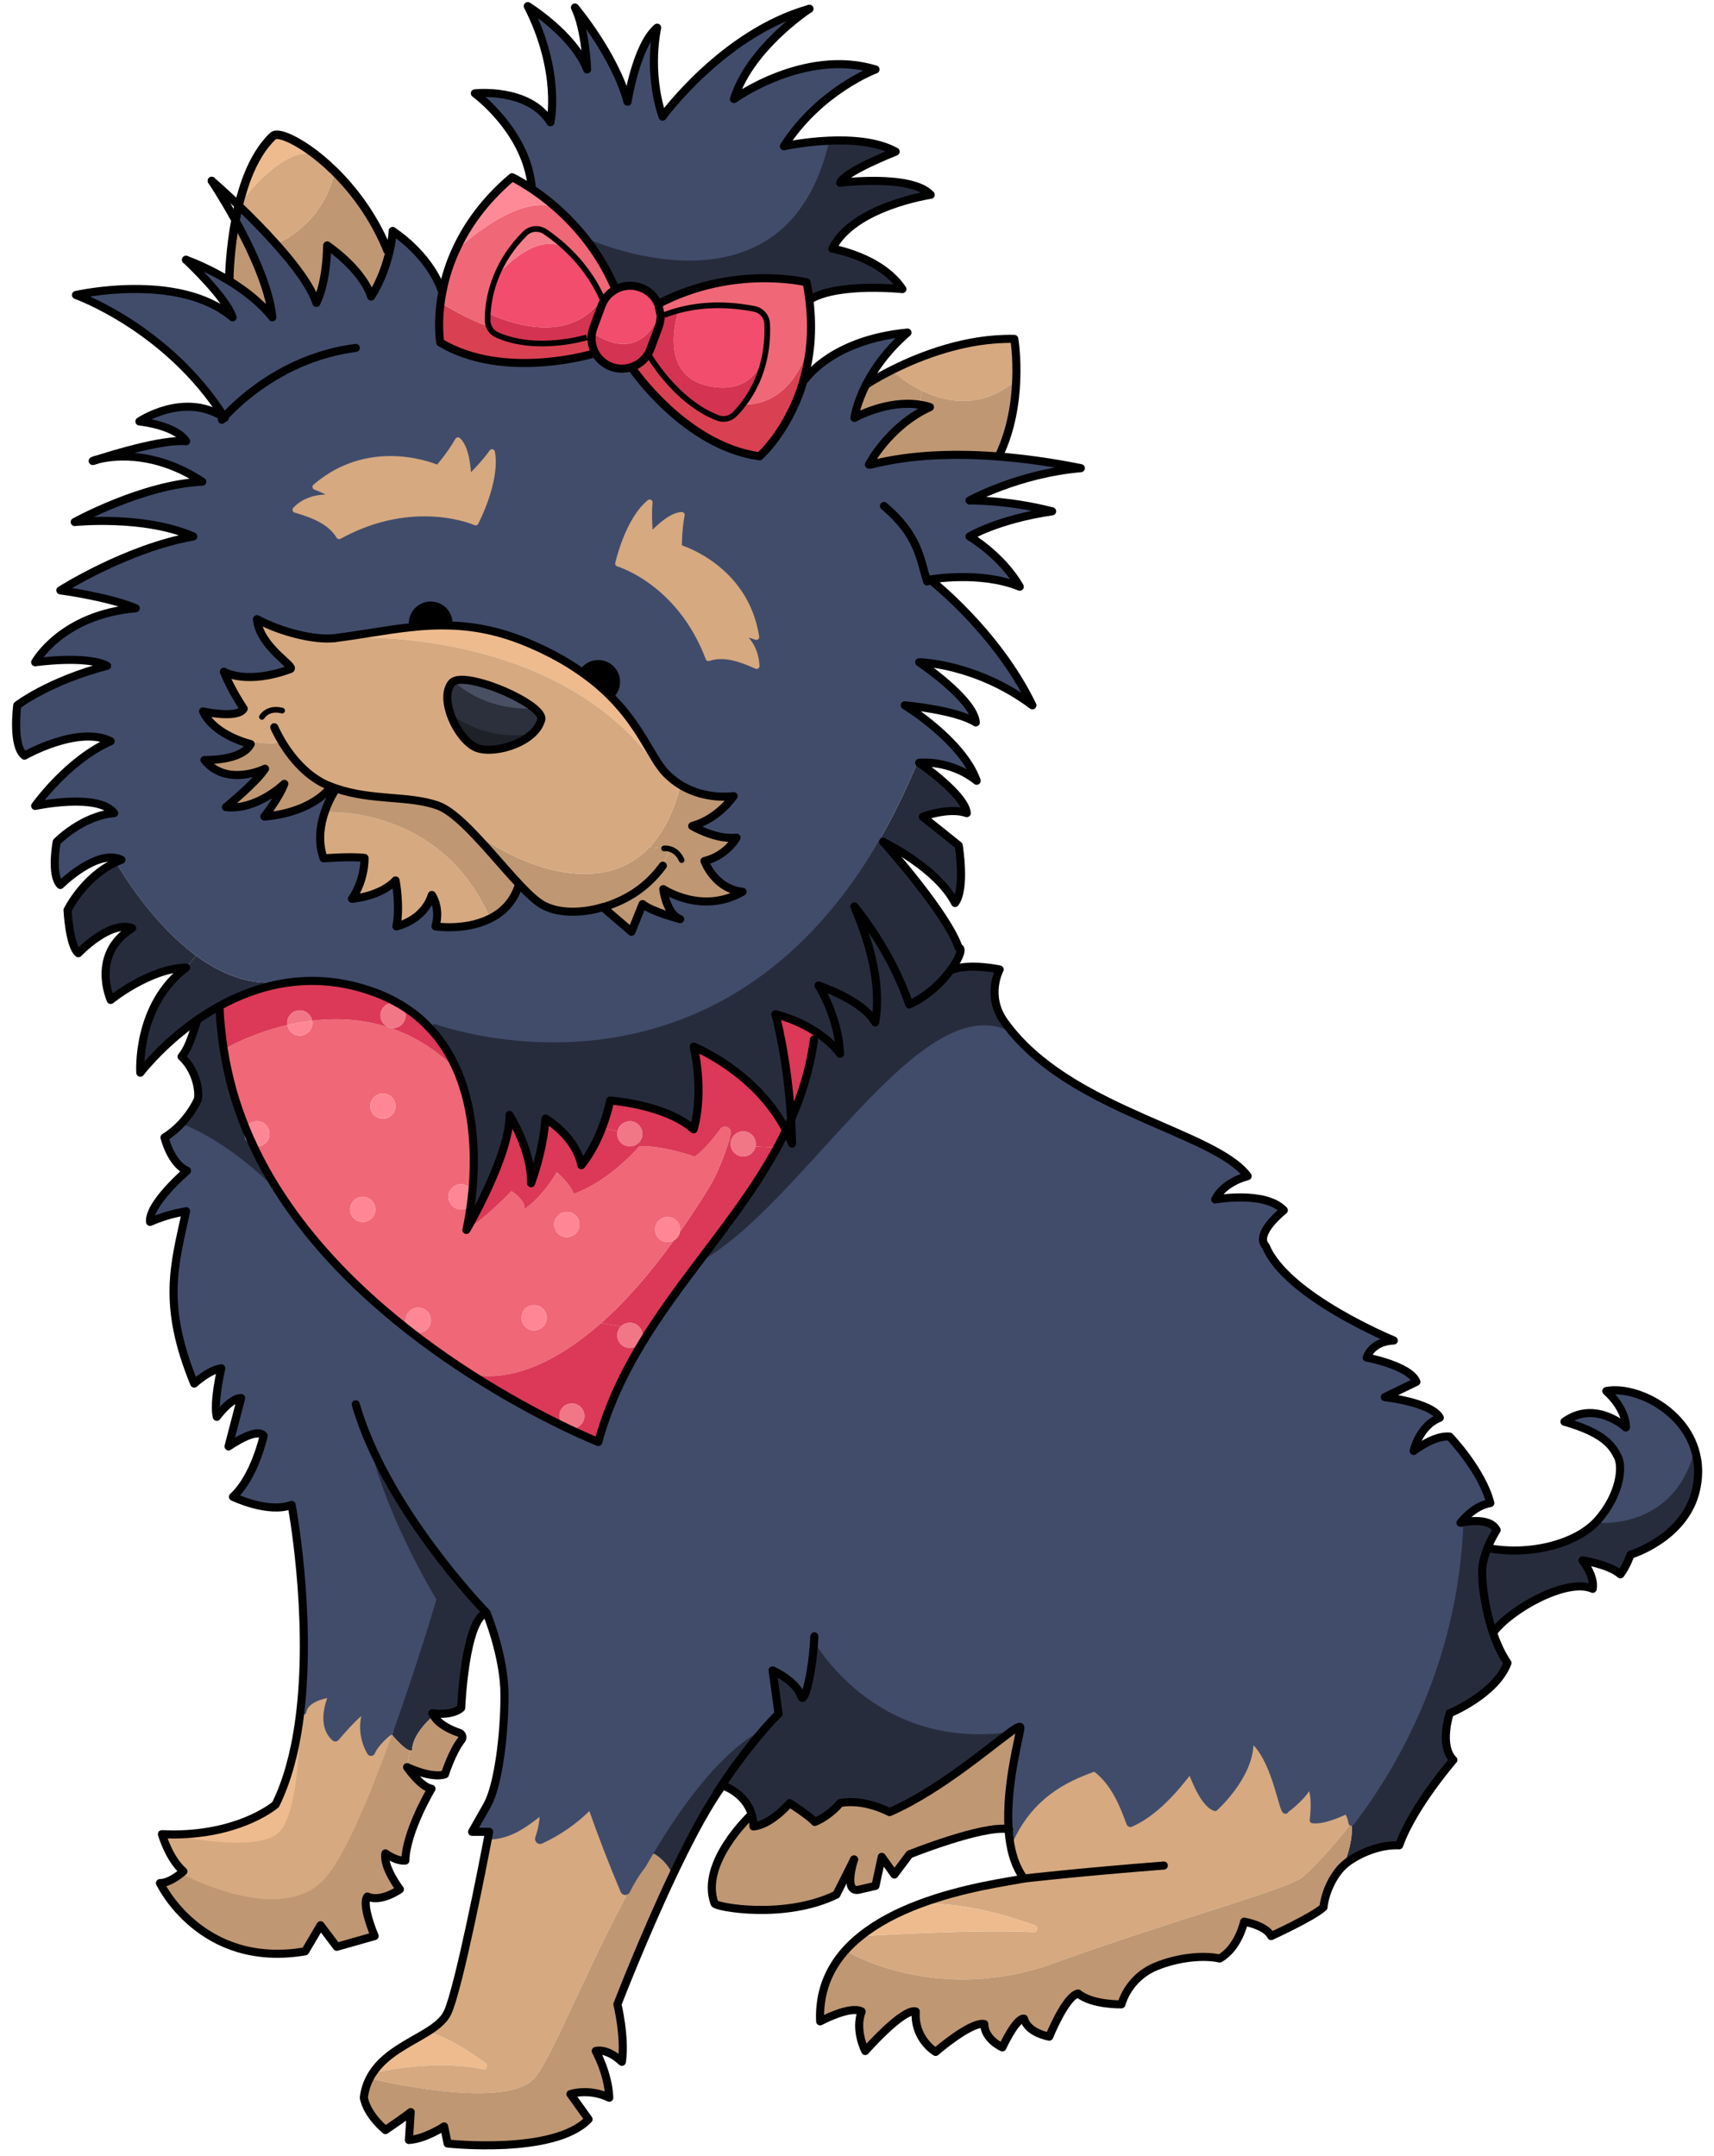 <svg width="159" height="200" viewBox="0 0 159 200" fill="none" xmlns="http://www.w3.org/2000/svg">
<path d="M148.247 141.003C148.247 141.003 155.392 141.767 157.047 133.991C157.523 135.189 157.684 136.579 157.348 138.135C156.374 142.713 151.255 144.235 151.255 144.235C151.255 144.235 150.876 145.329 150.315 146.059C149.312 145.147 146.795 144.761 146.795 144.761C146.795 144.761 147.952 146.192 147.75 147.404C145.394 146.332 140.114 149.284 138.5 151.479C137.736 149.241 137.442 146.816 137.498 145.616C137.532 144.936 137.743 144.228 137.988 143.619C141.902 144.368 146.283 143.253 148.247 141.003Z" fill="#272C3D"/>
<path d="M157.047 133.991C155.392 141.767 148.247 141.003 148.247 141.003C150.252 138.703 150.589 136.143 150.069 135.133C149.559 134.124 148.808 132.96 145.127 131.893C148.001 129.825 150.827 132.433 150.827 132.433C150.827 132.433 150.953 130.835 149.011 129.055C151.459 128.584 155.644 130.443 157.047 133.991Z" fill="#414C6B"/>
<path d="M157.047 133.991C155.392 141.767 148.247 141.003 148.247 141.003C150.252 138.703 150.589 136.143 150.069 135.133C149.559 134.124 148.808 132.96 145.127 131.893C148.001 129.825 150.827 132.433 150.827 132.433C150.827 132.433 150.953 130.835 149.011 129.055C151.459 128.584 155.644 130.443 157.047 133.991Z" stroke="#414C6B" stroke-width="0.539" stroke-miterlimit="10" stroke-linecap="round" stroke-linejoin="round"/>
<path d="M138.213 151.948C138.29 151.801 138.389 151.64 138.501 151.479C140.113 149.284 145.393 146.332 147.749 147.404C147.953 146.191 146.796 144.761 146.796 144.761C146.796 144.761 149.313 145.147 150.316 146.059C150.877 145.329 151.256 144.235 151.256 144.235C151.256 144.235 156.374 142.713 157.349 138.135C157.685 136.579 157.524 135.189 157.046 133.991C155.645 130.443 151.458 128.584 149.012 129.055C150.953 130.836 150.828 132.435 150.828 132.435C150.828 132.435 148.001 129.825 145.126 131.895C148.808 132.96 149.558 134.124 150.07 135.133C150.589 136.143 150.253 138.703 148.248 141.003C146.284 143.253 141.901 144.368 137.989 143.617C137.897 143.604 137.806 143.589 137.716 143.569" stroke="black" stroke-width="0.75" stroke-miterlimit="10" stroke-linecap="round" stroke-linejoin="round"/>
<path d="M39.598 188.536C41.156 188.725 43.658 190.386 45.04 191.389C45.306 191.578 45.145 192.049 44.822 191.978C40.664 191.074 35.749 192.062 34.578 192.329C35.77 190.5 37.957 189.553 39.598 188.536Z" fill="#EDBB8E"/>
<path d="M59.652 173.068C54.807 181.524 51.224 191.012 49.542 192.841C46.736 195.877 34.354 192.841 34.354 192.841L34.298 192.813C34.382 192.638 34.472 192.484 34.578 192.329C35.75 192.062 40.664 191.074 44.823 191.978C45.144 192.049 45.306 191.578 45.039 191.39C43.659 190.388 41.155 188.725 39.599 188.536C40.475 187.989 41.19 187.428 41.527 186.698C42.571 184.392 44.83 172.822 45.292 170.396C47.164 170.382 48.539 169.408 50.018 168.25C50.151 168.152 50.348 168.25 50.34 168.412C50.299 169.134 50.159 169.856 49.912 170.537C49.856 170.705 50.018 170.86 50.172 170.789C51.806 170.038 53.299 169.008 54.568 167.745C54.674 167.641 54.842 167.676 54.884 167.816C55.788 170.382 56.771 172.921 57.83 175.424C57.892 175.578 58.11 175.578 58.18 175.43C58.587 174.596 59.078 173.797 59.652 173.068Z" fill="#D6A980"/>
<path d="M60.767 172.03C61.475 172.486 62.043 173.145 62.401 173.909L62.428 173.923C59.653 179.785 57.275 185.949 57.275 185.949C57.275 185.949 58.026 189.034 57.688 191.285C56.266 189.946 55.263 190.282 55.263 190.282C55.263 190.282 56.434 192.365 56.518 194.615C54.596 193.697 52.92 194.279 52.92 194.279L54.596 196.614C51.414 199.951 41.527 198.865 41.527 198.865L41.197 197.279C41.197 197.279 39.437 198.45 37.93 198.535C37.93 198.535 38.014 197.363 38.098 195.947C37.6 196.369 35.755 197.617 35.755 197.617C35.755 197.617 34.081 196.283 33.75 194.615C33.835 193.935 34.025 193.339 34.298 192.813L34.354 192.841C34.354 192.841 46.736 195.877 49.542 192.841C51.224 191.011 54.807 181.525 59.653 173.067C59.919 172.717 60.206 172.381 60.515 172.065C60.578 171.995 60.69 171.981 60.767 172.03Z" fill="#BF9772"/>
<path d="M137.989 143.618C137.743 144.227 137.533 144.937 137.498 145.617C137.442 146.815 137.737 149.242 138.501 151.478C138.845 152.495 139.293 153.477 139.839 154.283C138.753 157.199 134.483 158.946 134.483 158.946C134.483 158.946 133.481 161.947 134.819 163.279C134.819 163.279 131.054 167.613 129.799 171.195C127.906 171.118 126.006 172.009 124.954 172.801L124.806 172.619C124.806 172.619 125.591 170.67 125.361 169.121C129.505 163.699 134.987 154.143 135.486 141.283C135.486 141.283 138.165 140.617 138.837 141.949C138.837 141.949 138.367 142.665 137.989 143.618Z" fill="#272C3D"/>
<path d="M94.992 174.281C94.228 173.271 93.821 171.959 93.639 170.537L93.835 170.515C95.672 166.694 98.603 165.102 101.499 164.093C101.533 164.078 101.576 164.086 101.604 164.106C103.351 165.375 104.212 167.641 104.76 169.162C104.78 169.225 104.844 169.246 104.9 169.225C107.136 168.243 109.051 166.049 110.419 164.218C110.481 164.218 111.456 167.325 112.717 167.753C112.717 167.753 115.908 164.913 116.013 161.814C116.02 161.61 116.265 161.513 116.407 161.659C118.44 163.686 118.98 168.601 119.309 167.949C119.337 167.893 121.259 166.47 121.42 165.53C122.121 166.315 121.763 168.882 121.763 168.882C122.899 169.043 124.919 168.005 124.919 168.005C125.157 168.321 125.297 168.706 125.36 169.121C123.152 172.015 121.321 173.734 120.831 174.141C119.428 175.311 108.792 178.117 97.923 182.085C87.055 186.061 78.76 181.153 78.76 181.153L78.353 181.026C78.795 180.521 79.292 180.058 79.825 179.631C80.281 179.603 90.519 178.971 95.868 179.253C96.247 179.273 96.352 178.747 95.995 178.621C93.365 177.674 88.92 176.363 85.217 176.671C89.396 175.079 93.701 174.554 94.992 174.281Z" fill="#D6A980"/>
<path d="M124.778 172.949C123.776 173.783 122.941 175.445 122.773 176.946C121.77 177.865 117.921 179.617 117.921 179.617C117.416 178.614 115.41 178.285 115.41 178.285C115.41 178.285 114.905 180.697 113.145 181.699C111.645 181.363 109.248 181.594 107.206 182.45C104.612 183.53 104.03 185.949 104.03 185.949C104.03 185.949 101.352 186.033 100.013 184.946C98.841 185.198 97.334 188.95 97.334 188.95C97.334 188.95 95.329 188.613 94.992 187.281C94.242 187.197 92.986 189.946 92.986 189.946C92.986 189.946 91.31 189.202 91.31 187.779C90.056 187.534 86.796 190.366 86.796 190.366C86.796 190.366 84.782 189.202 84.95 186.615C83.78 186.285 80.268 190.282 80.268 190.282C80.268 190.282 79.265 188.367 79.93 186.615C78.844 186.033 76.081 187.534 76.081 187.534C75.962 184.855 76.873 182.723 78.353 181.026L78.76 181.153C78.76 181.153 87.054 186.061 97.922 182.085C108.792 178.117 119.428 175.311 120.83 174.141C121.321 173.734 123.152 172.017 125.36 169.121C125.592 170.67 124.806 172.619 124.806 172.619L124.954 172.802C124.89 172.858 124.834 172.899 124.778 172.949Z" fill="#BF9772"/>
<path d="M94.655 160.278C94.522 160.306 94.389 160.327 94.255 160.341C94.515 160.187 94.655 160.151 94.655 160.278Z" fill="#BF9772"/>
<path d="M94.088 31.442C94.088 31.442 94.368 33.048 94.27 35.306H94.242C91.009 38.026 87.714 37.318 85.533 36.26C83.997 35.524 83.023 34.605 83.023 34.605L82.854 34.276C85.414 32.998 89.642 31.337 94.088 31.442Z" fill="#D6A980"/>
<path d="M95.868 179.252C90.518 178.972 80.28 179.603 79.826 179.631C81.388 178.362 83.29 177.402 85.218 176.672C88.919 176.363 93.366 177.675 95.995 178.622C96.352 178.747 96.247 179.274 95.868 179.252Z" fill="#EDBB8E"/>
<path d="M86.269 37.767C85.947 37.662 85.617 37.584 85.288 37.543L85.533 36.259C87.713 37.318 91.009 38.026 94.241 35.306H94.269C94.193 37.333 93.814 39.878 92.671 42.275L92.664 42.352C84.593 41.715 80.814 43.23 80.604 43.103C80.604 43.103 82.433 39.52 86.269 37.767Z" fill="#BF9772"/>
<path d="M85.042 70.891L85.266 70.772C85.266 70.772 89.515 73.688 89.683 75.435C88.015 74.852 85.603 75.771 85.603 75.771L88.934 78.436C88.934 78.436 89.599 82.439 88.597 83.772C86.963 80.567 82.09 78.183 81.943 78.114L81.935 78.106L81.593 77.91C82.813 75.807 83.969 73.471 85.042 70.891Z" fill="#272C3D"/>
<path d="M85.288 37.543C82.252 37.074 79.265 38.77 79.265 38.77C79.265 38.77 79.426 37.487 80.337 35.692C80.337 35.692 81.284 35.053 82.854 34.275L83.022 34.605C83.022 34.605 83.997 35.523 85.533 36.26L85.288 37.543Z" fill="#BF9772"/>
<path d="M81.214 6.445C81.214 6.445 76.024 8.38 72.715 13.569C72.715 13.569 74.58 13.156 76.88 13.051L76.887 13.219C72.988 29.823 56.034 22.839 54.254 22.053C53.37 20.939 52.444 20.007 51.575 19.241C50.684 18.464 49.85 17.853 49.17 17.412L49.31 17.195C48.728 12.048 44.051 8.661 44.051 8.661C44.051 8.661 49.064 8.1 51.063 11.347C51.063 11.347 52.087 6.691 48.959 0.569C48.959 0.569 53.208 3.192 54.463 6.445C54.463 6.445 54.338 2.757 53.335 0.696C53.335 0.696 57.023 5.071 58.215 9.447C58.215 9.447 59.022 4.195 60.963 2.568C60.963 2.568 60.024 6.564 61.462 10.82C61.462 10.82 67.078 3.072 75.071 0.821C74.748 1.039 69.539 4.531 68.087 9.193C68.087 9.193 74.651 4.44 81.214 6.445" fill="#414C6B"/>
<path d="M81.214 6.445C81.214 6.445 76.024 8.38 72.715 13.569C72.715 13.569 74.58 13.156 76.88 13.051L76.887 13.219C72.988 29.823 56.034 22.839 54.254 22.053C53.37 20.939 52.444 20.007 51.575 19.241C50.684 18.464 49.85 17.853 49.17 17.412L49.31 17.195C48.728 12.048 44.051 8.661 44.051 8.661C44.051 8.661 49.064 8.1 51.063 11.347C51.063 11.347 52.087 6.691 48.959 0.569C48.959 0.569 53.208 3.192 54.463 6.445C54.463 6.445 54.338 2.757 53.335 0.696C53.335 0.696 57.023 5.071 58.215 9.447C58.215 9.447 59.022 4.195 60.963 2.568C60.963 2.568 60.024 6.564 61.462 10.82C61.462 10.82 67.078 3.072 75.071 0.821C74.748 1.039 69.539 4.531 68.087 9.193C68.087 9.193 74.651 4.44 81.214 6.445V6.445Z" stroke="#414C6B" stroke-width="0.539" stroke-miterlimit="10" stroke-linecap="round" stroke-linejoin="round"/>
<path d="M76.081 96.001L75.506 96.442C75.149 99.107 74.398 101.547 73.388 103.839C73.052 98.105 71.93 94.101 71.93 94.101C71.93 94.101 74.089 94.57 76.081 96.001Z" fill="#DB3957"/>
<path d="M71.103 31.8C71.103 31.8 70.885 36.792 65.844 35.832C60.809 34.871 62.955 28.82 62.955 28.82L62.948 28.792C65.837 28.02 68.557 28.371 70.001 28.665C70.653 28.799 71.131 29.367 71.165 30.033C71.193 30.657 71.18 31.247 71.124 31.8H71.103Z" fill="#F24D6C"/>
<path d="M69.89 169.45C71.566 169.282 73.242 167.283 73.242 167.283C73.242 167.283 75.078 168.447 75.583 169.03C77.007 168.447 77.926 167.283 77.926 167.283C77.926 167.283 79.847 166.778 82.526 168.118C87.559 165.923 92.776 161.218 94.248 160.342H94.256C94.388 160.327 94.522 160.307 94.655 160.278C94.655 160.867 93.288 165.551 93.562 169.695C91.128 169.316 84.37 172.038 84.37 172.038L82.967 173.91L81.796 172.268L81.214 174.962L79.692 175.312C78.234 175.648 79.159 172.731 79.222 172.52L77.588 175.775C72.799 178.116 66.412 176.939 66.286 176.595C64.883 172.823 69.7 168.356 69.7 168.356L69.735 168.348C69.834 168.679 69.89 169.043 69.89 169.45Z" fill="#BF9772"/>
<path d="M68.943 104.955C69.588 104.955 70.114 105.48 70.114 106.125C70.114 106.209 70.107 106.287 70.092 106.364C69.98 106.897 69.504 107.296 68.943 107.296C68.298 107.296 67.772 106.771 67.772 106.125C67.772 106.007 67.786 105.895 67.822 105.789C67.968 105.305 68.418 104.955 68.943 104.955Z" fill="#F27786"/>
<path d="M64.743 117.176C67.379 113.678 70.051 110.242 72.099 106.47C72.385 105.943 72.659 105.411 72.919 104.863C73.115 105.256 73.304 105.676 73.472 106.104C73.459 105.327 73.431 104.57 73.388 103.84C74.397 101.547 75.148 99.107 75.505 96.443L76.082 96C76.747 96.478 77.392 97.059 77.932 97.767C77.771 94.38 76.046 91.611 75.94 91.443C76.144 91.505 80.043 92.824 81.186 94.851C82.076 89.9 79.264 84.353 79.264 84.108C79.44 84.312 82.651 88.162 84.348 93.188C86.094 92.403 87.475 91.022 88.281 89.872L88.38 89.943C90.056 89.36 92.734 89.943 92.734 89.943C92.734 89.943 91.423 92.34 93.155 94.78C93.387 95.103 93.624 95.419 93.877 95.72L93.604 95.959C85.54 91.751 74.552 112.204 64.967 117.344L64.743 117.176Z" fill="#272C3D"/>
<path d="M65.802 110.115C66.531 108.923 67.26 107.065 67.646 105.733L67.822 105.789C67.786 105.894 67.772 106.006 67.772 106.126C67.772 106.771 68.298 107.297 68.943 107.297C69.504 107.297 69.98 106.897 70.094 106.365L72.099 106.469C70.051 110.242 67.379 113.678 64.743 117.177C62.927 119.581 61.124 122.022 59.547 124.63L59.392 124.539C59.519 124.357 59.596 124.133 59.596 123.886C59.596 123.242 59.071 122.722 58.426 122.722C58.103 122.722 57.808 122.855 57.598 123.066L55.747 122.751C57.815 120.927 60.08 118.438 62.506 115.079C62.808 114.918 63.026 114.617 63.082 114.266C63.972 113.005 64.876 111.623 65.802 110.115Z" fill="#DB3957"/>
<path d="M67.022 165.635C66.846 165.874 66.671 166.133 66.488 166.406L66.46 166.386C67.456 164.787 69.328 162.199 71.011 160.285C71.432 159.809 71.846 159.367 72.224 159.002L71.671 154.97C71.671 154.97 73.872 155.951 74.307 157.354C74.587 158.273 75.4 155.187 75.54 151.809C76.166 152.923 81.872 162.375 94.248 160.341C92.776 161.218 87.559 165.923 82.524 168.118C79.846 166.778 77.924 167.283 77.924 167.283C77.924 167.283 77.007 168.447 75.583 169.029C75.078 168.447 73.242 167.283 73.242 167.283C73.242 167.283 71.566 169.282 69.89 169.45C69.89 169.043 69.834 168.678 69.735 168.349C69.146 166.302 67.022 165.635 67.022 165.635Z" fill="#272C3D"/>
<path d="M63.102 114.07C63.102 114.133 63.096 114.204 63.081 114.266C62.892 114.548 62.702 114.813 62.506 115.08C62.338 115.185 62.142 115.241 61.931 115.241C61.286 115.241 60.76 114.716 60.76 114.07C60.76 113.425 61.286 112.906 61.931 112.906C62.577 112.906 63.102 113.425 63.102 114.07Z" fill="#FF8795"/>
<path d="M62.506 115.08C62.702 114.813 62.892 114.546 63.081 114.266C63.025 114.617 62.807 114.918 62.506 115.08Z" fill="#F57E7D"/>
<path d="M62.955 28.82C62.955 28.82 60.809 34.87 65.844 35.832C70.885 36.792 71.103 31.8 71.103 31.8H71.124C70.885 34.436 69.868 36.316 68.957 37.5C68.676 37.88 68.403 38.181 68.164 38.419C67.757 38.84 67.141 38.986 66.594 38.777C62.626 37.263 60.136 32.845 60.136 32.845L60.115 32.831C60.207 32.684 60.276 32.529 60.34 32.368L61.104 30.32C61.173 30.131 61.223 29.934 61.251 29.738C61.272 29.605 61.285 29.465 61.285 29.332V29.241L61.595 29.233C62.043 29.058 62.499 28.91 62.948 28.792L62.955 28.82Z" fill="#D43351"/>
<path d="M70.528 42.304C63.593 41.413 58.642 34.233 58.642 34.233L58.58 34.059C59.21 33.855 59.765 33.426 60.116 32.831L60.136 32.845C60.136 32.845 62.625 37.263 66.594 38.777C67.141 38.988 67.758 38.84 68.165 38.42C68.404 38.181 68.677 37.88 68.957 37.501C69.398 37.542 73.402 37.796 75.134 31.8H75.156C75.057 32.998 74.854 34.1 74.588 35.096C73.318 39.815 70.528 42.304 70.528 42.304Z" fill="#D94152"/>
<path d="M55.943 84.178C57.499 83.681 59.687 82.776 61.49 80.314L62.135 78.765C61.832 78.674 61.602 78.716 61.602 78.716L60.276 78.576C61.44 77.343 62.4 75.582 63.039 73.171L63.214 72.876C65.578 74.27 68.052 73.857 68.052 73.857C68.052 73.857 66.678 75.947 64.21 76.635C64.21 76.635 66.391 77.939 68.326 77.713C68.326 77.713 67.386 79.41 65.352 79.88C65.352 79.88 66.264 82.453 68.88 82.734C65.122 84.893 61.531 82.489 61.531 82.489C61.531 82.489 61.791 84.781 63.095 85.272C63.095 85.272 60.487 84.6 59.61 83.877L58.579 86.444L55.943 84.178Z" fill="#BF9772"/>
<path d="M61.595 29.234L61.287 29.24L61.061 28.224C68.017 24.515 74.763 26.127 74.763 26.127C74.875 26.682 74.967 27.222 75.029 27.747C75.219 29.199 75.246 30.552 75.156 31.8H75.135C73.403 37.795 69.399 37.543 68.957 37.5C69.869 36.316 70.885 34.436 71.124 31.8C71.18 31.246 71.193 30.658 71.165 30.032C71.131 29.367 70.653 28.799 70.001 28.666C68.557 28.371 65.837 28.02 62.948 28.792C62.499 28.911 62.044 29.059 61.595 29.234Z" fill="#F06777"/>
<path d="M61.062 28.224L61.286 29.241V29.332C61.286 29.465 61.272 29.605 61.251 29.739L60.935 29.696C58.874 33.693 55.34 31.133 54.934 30.825C54.962 30.685 54.996 30.537 55.052 30.397L55.81 28.343C55.866 28.203 55.928 28.063 55.999 27.936C56.251 27.495 56.616 27.137 57.044 26.885C57.746 26.479 58.622 26.38 59.448 26.688C60.206 26.969 60.767 27.537 61.062 28.224Z" fill="#F24D6C"/>
<path d="M59.652 173.068C62.871 167.437 66.658 162.262 70.815 160.117L71.011 160.285C69.328 162.2 67.456 164.786 66.46 166.385L66.488 166.406C65.184 168.37 63.762 171.112 62.428 173.924L62.4 173.909C62.043 173.145 61.475 172.485 60.767 172.03C60.69 171.981 60.578 171.994 60.515 172.065C60.206 172.381 59.919 172.717 59.652 173.068Z" fill="#272C3D"/>
<path d="M34.816 112.205C34.816 111.56 34.298 111.034 33.652 111.034C33.007 111.034 32.482 111.56 32.482 112.205C32.482 112.85 33.007 113.369 33.652 113.369C34.298 113.369 34.816 112.85 34.816 112.205ZM36.688 102.62C36.688 101.974 36.163 101.449 35.518 101.449C34.872 101.449 34.354 101.974 34.354 102.62C34.354 103.265 34.872 103.79 35.518 103.79C36.163 103.79 36.688 103.265 36.688 102.62ZM50.712 122.253C50.712 121.608 50.186 121.082 49.542 121.082C48.896 121.082 48.378 121.608 48.378 122.253C48.378 122.898 48.896 123.424 49.542 123.424C50.186 123.424 50.712 122.898 50.712 122.253ZM37.622 122.485C37.622 123.129 38.147 123.656 38.792 123.656C39.438 123.656 39.963 123.129 39.963 122.485C39.963 121.84 39.438 121.321 38.792 121.321C38.147 121.321 37.622 121.84 37.622 122.485V122.485ZM53.223 110.768C56.686 109.498 59.316 106.344 59.316 106.344H59.407C61.63 106.288 64.442 107.31 64.442 107.31C65.276 106.729 66.146 105.684 66.826 104.752C67.176 104.268 67.926 104.625 67.786 105.2C67.744 105.369 67.702 105.544 67.646 105.733C67.26 107.065 66.531 108.924 65.802 110.116C64.876 111.624 63.971 113.005 63.082 114.266C63.095 114.204 63.102 114.133 63.102 114.07C63.102 113.425 62.576 112.906 61.931 112.906C61.286 112.906 60.76 113.425 60.76 114.07C60.76 114.716 61.286 115.241 61.931 115.241C62.142 115.241 62.338 115.185 62.506 115.08C60.08 118.438 57.815 120.928 55.747 122.75C49.387 128.389 44.935 127.813 43.63 127.47C37.65 123.628 30.686 118.032 25.96 110.718C25.048 109.316 24.222 107.844 23.506 106.308C23.611 106.344 23.723 106.357 23.836 106.357C24.48 106.357 25 105.838 25 105.193C25 104.548 24.48 104.022 23.836 104.022C23.372 104.022 22.974 104.289 22.791 104.681C22.328 103.552 21.922 102.389 21.584 101.197C21.235 99.941 20.954 98.644 20.751 97.333L20.842 97.318C20.842 97.318 23.212 95.902 26.655 95.096C26.746 95.65 27.223 96.078 27.804 96.078C28.45 96.078 28.975 95.552 28.975 94.906C28.975 94.837 28.968 94.766 28.955 94.697C31.122 94.437 33.547 94.514 35.994 95.306C38.182 96.001 40.376 97.262 42.424 99.345C44.079 103.202 44.092 107.564 43.819 110.536C43.638 110.137 43.238 109.864 42.768 109.864C42.123 109.864 41.596 110.389 41.596 111.034C41.596 111.68 42.123 112.205 42.768 112.205C43.147 112.205 43.476 112.03 43.679 111.749C43.49 113.201 43.266 114.105 43.266 114.105C45.228 112.878 47.438 110.508 47.438 110.508C47.438 110.508 48.714 111.252 48.664 112.17C50.467 110.901 51.644 108.756 51.644 108.756C51.644 108.756 52.872 109.765 53.223 110.768V110.768ZM52.584 112.437C51.939 112.437 51.414 112.962 51.414 113.608C51.414 114.253 51.939 114.772 52.584 114.772C53.23 114.772 53.748 114.253 53.748 113.608C53.748 112.962 53.23 112.437 52.584 112.437" fill="#F06777"/>
<path d="M59.596 105.193C59.596 105.439 59.519 105.656 59.392 105.845C59.183 106.153 58.832 106.357 58.425 106.357C57.78 106.357 57.255 105.839 57.255 105.193C57.255 105.116 57.261 105.032 57.275 104.955C57.387 104.421 57.864 104.023 58.425 104.023C59.071 104.023 59.596 104.548 59.596 105.193Z" fill="#F27786"/>
<path d="M59.596 123.887C59.596 124.132 59.519 124.356 59.392 124.539C59.183 124.855 58.832 125.057 58.425 125.057C57.78 125.057 57.255 124.532 57.255 123.887C57.255 123.564 57.387 123.276 57.597 123.067C57.808 122.856 58.103 122.723 58.425 122.723C59.071 122.723 59.596 123.241 59.596 123.887Z" fill="#F27786"/>
<path d="M57.002 26.611C56.231 24.838 55.27 23.33 54.254 22.054C56.034 22.839 72.988 29.823 76.887 13.219L76.88 13.05C78.948 12.959 81.368 13.12 83.086 14.067C83.086 14.067 78.255 15.96 77.939 16.956C77.939 16.956 84.523 16.128 86.339 18.071C86.339 18.071 79.152 19.13 77.21 23.07C77.21 23.07 81.711 23.82 83.71 26.822C83.71 26.822 77.939 26.211 75.254 27.712L75.03 27.747C74.966 27.222 74.875 26.682 74.763 26.127C74.763 26.127 68.018 24.515 61.062 28.224C60.767 27.537 60.206 26.968 59.448 26.689C58.622 26.379 57.744 26.478 57.044 26.884L57.002 26.611Z" fill="#272C3D"/>
<path d="M67.786 105.2C67.926 104.625 67.175 104.268 66.825 104.751C66.145 105.684 65.275 106.728 64.441 107.311C64.441 107.311 61.63 106.287 59.407 106.343L59.393 105.845C59.519 105.656 59.597 105.439 59.597 105.193C59.597 104.548 59.07 104.021 58.425 104.021C57.865 104.021 57.387 104.421 57.275 104.955L55.851 104.625C56.391 103.208 56.602 102.101 56.602 102.101C56.602 102.101 61.686 102.437 64.35 104.772C65.353 101.105 64.35 97.102 64.35 97.102C64.35 97.102 70.142 99.423 72.918 104.863C72.659 105.411 72.386 105.943 72.098 106.469L70.093 106.364C70.107 106.287 70.114 106.209 70.114 106.125C70.114 105.48 69.589 104.955 68.943 104.955C68.417 104.955 67.969 105.305 67.821 105.789L67.646 105.733C67.702 105.544 67.743 105.368 67.786 105.2Z" fill="#DB3957"/>
<path d="M55.852 27.691C55.831 27.726 55.809 27.754 55.789 27.782C52.388 32.719 45.334 29.079 45.334 29.079H45.251C45.306 28.168 45.496 26.94 46.056 25.587C47.108 24.416 50.208 21.395 52.64 23.168C53.784 24.262 55.017 25.77 55.852 27.691Z" fill="#F24D6C"/>
<path d="M54.877 31.316C54.877 31.155 54.898 30.987 54.933 30.826C55.34 31.134 58.874 33.694 60.936 29.696L61.251 29.739C61.222 29.935 61.175 30.131 61.104 30.32L60.34 32.368C60.276 32.53 60.206 32.684 60.114 32.831C59.764 33.427 59.211 33.855 58.58 34.058C57.99 34.255 57.332 34.262 56.708 34.03C56.048 33.784 55.536 33.315 55.221 32.747C54.983 32.312 54.864 31.822 54.877 31.316Z" fill="#D43351"/>
<path d="M54.218 131.368C54.218 132.014 53.691 132.539 53.047 132.539C52.402 132.539 51.883 132.014 51.883 131.368C51.883 130.723 52.402 130.198 53.047 130.198C53.691 130.198 54.218 130.723 54.218 131.368Z" fill="#F27786"/>
<path d="M55.501 133.78C55.501 133.78 50.152 131.663 43.631 127.47C44.935 127.814 49.387 128.388 55.747 122.751L57.597 123.066C57.388 123.276 57.255 123.564 57.255 123.887C57.255 124.532 57.78 125.058 58.425 125.058C58.832 125.058 59.183 124.854 59.393 124.539L59.547 124.63C57.851 127.435 56.413 130.428 55.501 133.78ZM53.047 132.539C53.692 132.539 54.219 132.014 54.219 131.368C54.219 130.723 53.692 130.198 53.047 130.198C52.403 130.198 51.884 130.723 51.884 131.368C51.884 132.014 52.403 132.539 53.047 132.539" fill="#DB3957"/>
<path d="M52.584 112.436C53.23 112.436 53.748 112.962 53.748 113.607C53.748 114.252 53.23 114.771 52.584 114.771C51.939 114.771 51.414 114.252 51.414 113.607C51.414 112.962 51.939 112.436 52.584 112.436Z" fill="#FF8795"/>
<path d="M50.579 21.5C51.132 21.878 51.87 22.432 52.64 23.169C50.207 21.395 47.108 24.417 46.056 25.588C46.568 24.333 47.388 22.972 48.707 21.661C49.204 21.163 49.99 21.107 50.579 21.5Z" fill="#F57F8C"/>
<path d="M51.56 19.263C47.963 17.86 42.444 23.119 42.444 23.119L42.34 23.07C43.343 20.918 44.949 18.604 47.501 16.444C47.501 16.444 48.167 16.752 49.17 17.412C49.85 17.854 50.684 18.464 51.575 19.242L51.56 19.263Z" fill="#FF8A97"/>
<path d="M49.857 65.997C44.563 66.298 41.891 63.374 41.891 63.374C42.767 62.26 48.37 64.433 49.857 65.997Z" fill="#495063"/>
<path d="M49.541 121.082C50.187 121.082 50.712 121.608 50.712 122.252C50.712 122.898 50.187 123.424 49.541 123.424C48.896 123.424 48.377 122.898 48.377 122.252C48.377 121.608 48.896 121.082 49.541 121.082Z" fill="#FF8795"/>
<path d="M88.934 87.937C87.868 84.753 82.195 78.401 81.943 78.113L81.936 78.106L81.592 77.91C80.267 80.21 78.864 82.236 77.414 84.017C62.688 102.122 42.571 95.784 40.292 94.984L39.872 95.39C40.994 96.576 41.822 97.929 42.424 99.345C44.079 103.202 44.092 107.564 43.819 110.536C43.89 110.684 43.932 110.858 43.932 111.034C43.932 111.301 43.84 111.553 43.679 111.749C43.49 113.201 43.266 114.105 43.266 114.105C43.266 114.105 47.347 107.108 47.262 103.44C47.262 103.44 49.352 106.77 49.268 109.772C50.516 106.273 50.6 103.77 50.6 103.77C50.6 103.77 53.432 105.438 53.931 108.104C54.807 107.009 55.431 105.726 55.852 104.625C56.392 103.209 56.602 102.101 56.602 102.101C56.602 102.101 61.686 102.437 64.35 104.773C65.352 101.105 64.35 97.101 64.35 97.101C64.35 97.101 70.142 99.422 72.919 104.864C73.08 104.528 73.242 104.184 73.388 103.84C73.052 98.104 71.93 94.1 71.93 94.1C71.93 94.1 74.09 94.57 76.08 96.001C76.747 96.477 77.392 97.06 77.932 97.768C77.771 94.381 76.046 91.612 75.94 91.442C76.144 91.506 80.043 92.824 81.186 94.85C82.076 89.901 79.264 84.354 79.264 84.109C79.44 84.312 82.651 88.161 84.348 93.189C86.094 92.404 87.475 91.022 88.282 89.872C89.046 88.8 89.319 87.924 88.934 87.937Z" fill="#272C3D"/>
<path d="M88.934 87.937C87.868 84.753 82.195 78.401 81.943 78.113L81.936 78.106L81.592 77.91C80.267 80.21 78.864 82.236 77.414 84.017C62.688 102.122 42.571 95.784 40.292 94.984L39.872 95.39C40.994 96.576 41.822 97.929 42.424 99.345C44.079 103.202 44.092 107.564 43.819 110.536C43.89 110.684 43.932 110.858 43.932 111.034C43.932 111.301 43.84 111.553 43.679 111.749C43.49 113.201 43.266 114.105 43.266 114.105C43.266 114.105 47.347 107.108 47.262 103.44C47.262 103.44 49.352 106.77 49.268 109.772C50.516 106.273 50.6 103.77 50.6 103.77C50.6 103.77 53.432 105.438 53.931 108.104C54.807 107.009 55.431 105.726 55.852 104.625C56.392 103.209 56.602 102.101 56.602 102.101C56.602 102.101 61.686 102.437 64.35 104.773C65.352 101.105 64.35 97.101 64.35 97.101C64.35 97.101 70.142 99.422 72.919 104.864C73.08 104.528 73.242 104.184 73.388 103.84C73.052 98.104 71.93 94.1 71.93 94.1C71.93 94.1 74.09 94.57 76.08 96.001C76.747 96.477 77.392 97.06 77.932 97.768C77.771 94.381 76.046 91.612 75.94 91.442C76.144 91.506 80.043 92.824 81.186 94.85C82.076 89.901 79.264 84.354 79.264 84.109C79.44 84.312 82.651 88.161 84.348 93.189C86.094 92.404 87.475 91.022 88.282 89.872C89.046 88.8 89.319 87.924 88.934 87.937Z" stroke="#272C3D" stroke-width="0.539" stroke-miterlimit="10" stroke-linejoin="round"/>
<path d="M59.316 106.343C59.316 106.343 56.686 109.498 53.222 110.767C52.872 109.764 51.645 108.755 51.645 108.755C51.645 108.755 50.466 110.9 48.665 112.17C48.714 111.251 47.437 110.508 47.437 110.508C47.437 110.508 45.229 112.878 43.265 114.106C43.265 114.106 47.346 107.107 47.262 103.44C47.262 103.44 49.352 106.771 49.268 109.772C50.516 106.272 50.6 103.77 50.6 103.77C50.6 103.77 53.433 105.439 53.93 108.103C54.806 107.01 55.432 105.726 55.852 104.626L57.276 104.955C57.261 105.032 57.254 105.116 57.254 105.194C57.254 105.838 57.78 106.356 58.425 106.356C58.832 106.356 59.182 106.154 59.393 105.846L59.406 106.343H59.316Z" fill="#DB3957"/>
<path d="M48.237 82.11C46.561 80.337 44.556 77.826 42.774 76.206L42.789 76.185C46.378 79.522 55.249 83.933 60.277 78.575L61.601 78.717C61.601 78.717 61.833 78.674 62.134 78.765L61.489 80.315C59.688 82.777 57.5 83.681 55.944 84.178L55.922 84.158C55.922 84.158 52.766 85.223 50.417 83.997C49.814 83.681 49.065 82.986 48.237 82.11Z" fill="#BF9772"/>
<path d="M48.875 67.876L48.952 68.409C47.571 69.397 45.446 69.804 44.282 69.405C43.266 69.055 42.143 67.512 41.702 65.989L41.878 65.941C41.878 65.941 44.668 68.395 48.875 67.876" fill="#1F2129"/>
<path d="M54.933 30.825C54.899 30.987 54.877 31.155 54.877 31.316L54.449 31.295C54.449 31.295 49.828 32.732 46.099 31.071C45.741 30.909 45.475 30.615 45.341 30.264C45.277 30.111 45.243 29.941 45.236 29.773C45.236 29.571 45.236 29.339 45.249 29.08H45.335C45.335 29.08 52.388 32.719 55.789 27.783L55.999 27.936C55.929 28.063 55.865 28.203 55.809 28.343L55.052 30.397C54.996 30.537 54.961 30.685 54.933 30.825Z" fill="#D43351"/>
<path d="M43.819 110.536C43.89 110.683 43.931 110.859 43.931 111.033C43.931 111.3 43.841 111.553 43.679 111.749C43.729 111.377 43.778 110.971 43.819 110.536Z" fill="#F57E7D"/>
<path d="M43.819 110.536C43.778 110.971 43.729 111.377 43.679 111.749C43.475 112.029 43.146 112.205 42.767 112.205C42.122 112.205 41.597 111.679 41.597 111.033C41.597 110.389 42.122 109.863 42.767 109.863C43.238 109.863 43.637 110.136 43.819 110.536Z" fill="#FF8795"/>
<path d="M30.525 75.358C30.525 75.358 40.777 74.831 45.334 84.915L45.369 85.266C43.09 86.366 40.398 85.946 40.398 85.946C40.896 84.192 40.061 83.028 40.061 83.028C39.276 85.448 36.773 85.946 36.773 85.946C37.152 84.074 36.696 81.683 36.696 81.683C35.272 83.196 32.649 83.386 32.649 83.386C33.898 81.57 33.813 79.592 33.813 79.592C32.489 79.431 30.02 79.635 30.02 79.635C29.46 78.064 29.725 76.472 30.14 75.287L30.525 75.358Z" fill="#D6A980"/>
<path d="M41.891 63.374C41.891 63.374 44.563 66.299 49.857 65.997C50.13 66.277 50.263 66.544 50.207 66.768C50.039 67.413 49.57 67.975 48.953 68.409L48.875 67.876C44.669 68.394 41.878 65.941 41.878 65.941L41.702 65.99C41.401 64.995 41.394 64.013 41.891 63.374Z" fill="#2C303C"/>
<path d="M41.891 63.374C41.891 63.374 44.563 66.299 49.857 65.997C50.13 66.277 50.263 66.544 50.207 66.768C50.039 67.413 49.57 67.975 48.953 68.409L48.875 67.876C44.669 68.394 41.878 65.941 41.878 65.941L41.702 65.99C41.401 64.995 41.394 64.013 41.891 63.374Z" stroke="#2C303C" stroke-width="0.539" stroke-miterlimit="10"/>
<path d="M41.218 28.294C41.218 28.294 43.714 29.809 45.341 30.265C45.474 30.615 45.741 30.91 46.098 31.071C49.829 32.733 54.449 31.295 54.449 31.295L54.877 31.317C54.863 31.821 54.982 32.311 55.221 32.746L55.171 32.774C55.171 32.774 46.834 35.362 40.839 31.779C40.839 31.779 40.594 30.391 40.846 28.281L41.218 28.294Z" fill="#D94152"/>
<path d="M55.852 27.691C55.017 25.77 53.784 24.262 52.64 23.168C51.869 22.432 51.133 21.878 50.578 21.5C49.99 21.107 49.205 21.163 48.706 21.66C47.389 22.972 46.568 24.332 46.056 25.587C45.496 26.94 45.306 28.168 45.251 29.079C45.236 29.339 45.236 29.57 45.236 29.774C45.242 29.942 45.279 30.11 45.341 30.264C43.715 29.808 41.218 28.294 41.218 28.294L40.846 28.28C40.896 27.852 40.973 27.396 41.071 26.912C41.303 25.748 41.703 24.438 42.34 23.07L42.445 23.119C42.445 23.119 47.964 17.86 51.561 19.263L51.575 19.242C52.444 20.006 53.369 20.939 54.253 22.054C55.27 23.33 56.23 24.838 57.001 26.611L57.044 26.884C56.616 27.138 56.252 27.495 55.998 27.936L55.789 27.782C55.809 27.754 55.831 27.726 55.852 27.691Z" fill="#F06777"/>
<path d="M60.41 70.365C50.719 58.06 32.481 59.097 31.107 59.196C33.59 58.88 35.875 58.424 38.161 58.185C39.346 58.052 40.538 57.989 41.766 58.032C44.002 58.101 46.344 58.536 48.967 59.637C50.951 60.472 52.578 61.383 53.916 62.329C55.011 63.087 55.922 63.872 56.687 64.65C58.727 66.712 59.771 68.732 60.669 70.204L60.41 70.365Z" fill="#EDBB8E"/>
<path d="M40.103 158.946C40.138 159.023 40.181 159.101 40.222 159.17L40.174 159.206C40.174 159.206 38.274 160.797 38.238 162.305C38.238 162.361 38.203 162.41 38.154 162.417C38.112 162.417 38.07 162.417 38.027 162.403C37.453 162.263 36.484 161.099 36.219 160.777C36.205 160.755 36.183 160.741 36.155 160.741C38.42 154.445 40.194 148.429 40.194 148.429C40.194 148.429 34.935 139.783 33.883 133.002L33.932 132.981C37.467 141.781 45.123 149.614 45.123 149.614C43.118 150.279 42.782 158.449 42.782 158.449C42.782 158.449 42.115 159.198 40.103 158.946Z" fill="#272C3D"/>
<path d="M39.963 122.484C39.963 123.13 39.436 123.655 38.792 123.655C38.147 123.655 37.62 123.13 37.62 122.484C37.62 121.839 38.147 121.32 38.792 121.32C39.436 121.32 39.963 121.839 39.963 122.484Z" fill="#FF8795"/>
<path d="M36.457 95.376C37.102 95.376 37.621 94.851 37.621 94.206C37.621 93.799 37.417 93.448 37.109 93.238L37.137 93.197C38.204 93.827 39.108 94.57 39.872 95.39C40.993 96.575 41.821 97.928 42.424 99.344C40.377 97.263 38.182 96.001 35.994 95.306L36.001 95.286C36.141 95.342 36.296 95.376 36.457 95.376Z" fill="#DB3957"/>
<path d="M37.761 163.945L38.028 162.403C38.069 162.417 38.112 162.417 38.153 162.417C38.203 162.409 38.239 162.36 38.239 162.304C38.273 160.797 40.173 159.205 40.173 159.205L40.223 159.171C40.748 160.025 41.871 160.516 42.6 160.761C42.873 160.853 42.992 161.189 42.809 161.415C41.94 162.508 41.275 164.612 41.275 164.612C40.027 165.032 37.761 163.945 37.761 163.945Z" fill="#BF9772"/>
<path d="M14.84 174.701C15.842 174.701 17.013 173.615 17.013 173.615C17.013 173.615 25.94 178.467 29.908 174.14C31.773 172.107 34.157 166.315 36.156 160.741C36.184 160.741 36.205 160.755 36.218 160.776C36.485 161.099 37.453 162.263 38.028 162.403L37.761 163.945C37.761 163.945 39.017 165.783 40.026 165.951C40.026 165.951 37.677 169.863 37.6 172.612C36.758 172.696 35.756 171.945 35.756 171.945C35.504 173.201 37.096 175.284 37.096 175.284C37.096 175.284 35.336 176.532 34.08 175.949C33.498 176.7 34.753 179.617 34.753 179.617L31.241 180.612L29.733 178.615L28.309 181.033C18.605 182.695 14.84 174.701 14.84 174.701Z" fill="#BF9772"/>
<path d="M37.621 94.206C37.621 94.851 37.102 95.376 36.457 95.376C36.296 95.376 36.141 95.342 36.001 95.286C35.581 95.103 35.286 94.69 35.286 94.206C35.286 93.56 35.812 93.035 36.457 93.035C36.702 93.035 36.92 93.112 37.109 93.238C37.418 93.448 37.621 93.799 37.621 94.206Z" fill="#F27786"/>
<path d="M36.001 23.358L36.12 23.386C35.847 24.535 35.349 26.058 34.431 27.517C33.596 24.935 30.349 22.769 30.349 22.769C30.349 22.769 30.349 26.099 29.347 28.105C28.843 26.569 27.348 24.578 25.665 22.699L25.876 22.51C25.876 22.51 29.951 20.847 31.051 15.911C32.888 17.727 34.767 20.238 36.001 23.358Z" fill="#BF9772"/>
<path d="M35.517 101.449C36.163 101.449 36.688 101.974 36.688 102.619C36.688 103.265 36.163 103.79 35.517 103.79C34.872 103.79 34.353 103.265 34.353 102.619C34.353 101.974 34.872 101.449 35.517 101.449Z" fill="#FF8795"/>
<path d="M34.851 92.102C35.686 92.418 36.443 92.782 37.137 93.195L37.109 93.238C36.919 93.111 36.702 93.034 36.457 93.034C35.813 93.034 35.286 93.561 35.286 94.206C35.286 94.69 35.581 95.103 36.002 95.285L35.994 95.306C33.547 94.514 31.121 94.437 28.954 94.697C28.857 94.15 28.379 93.735 27.805 93.735C27.159 93.735 26.641 94.262 26.641 94.907C26.641 94.97 26.647 95.033 26.654 95.095C23.211 95.902 20.842 97.319 20.842 97.319L20.75 97.333C20.547 96.035 20.414 94.725 20.358 93.449L20.309 93.365C22.041 92.397 24.046 91.597 26.262 91.233C28.857 90.791 31.745 90.938 34.851 92.102Z" fill="#DB3957"/>
<path d="M33.652 111.034C34.298 111.034 34.816 111.559 34.816 112.205C34.816 112.85 34.298 113.369 33.652 113.369C33.007 113.369 32.482 112.85 32.482 112.205C32.482 111.559 33.007 111.034 33.652 111.034Z" fill="#FF8795"/>
<path d="M28.148 158.813C28.331 157.67 29.999 157.313 30.581 157.221C30.672 157.207 30.736 157.291 30.708 157.369C30.448 157.999 29.705 160.131 31.037 161.274C31.079 161.315 31.156 161.309 31.199 161.259C31.521 160.874 32.853 159.303 33.744 158.679C33.835 158.617 33.94 158.707 33.905 158.813C33.491 160.033 33.645 161.429 34.319 162.578C34.36 162.662 34.487 162.655 34.521 162.571C34.816 161.827 35.769 161.001 36.064 160.755C36.092 160.734 36.128 160.727 36.156 160.741C34.157 166.315 31.773 172.107 29.908 174.141C25.94 178.467 17.013 173.615 17.013 173.615C15.675 172.45 15.021 170.165 15.021 170.165C15.645 170.193 16.249 170.199 16.817 170.179L16.824 170.403C16.824 170.403 24.067 171.918 25.94 169.934C27.804 167.949 27.804 159.998 27.804 159.998L27.707 159.983C27.763 159.583 27.819 159.185 27.86 158.778L28.148 158.813Z" fill="#D6A980"/>
<path d="M28.148 158.813C28.331 157.67 29.999 157.313 30.581 157.221C30.672 157.207 30.736 157.291 30.708 157.369C30.448 157.999 29.705 160.131 31.037 161.274C31.079 161.315 31.156 161.309 31.199 161.259C31.521 160.874 32.853 159.303 33.744 158.679C33.835 158.617 33.94 158.707 33.905 158.813C33.491 160.033 33.645 161.429 34.319 162.578C34.36 162.662 34.487 162.655 34.521 162.571C34.816 161.827 35.769 161.001 36.064 160.755C36.092 160.734 36.128 160.727 36.156 160.741C34.157 166.315 31.773 172.107 29.908 174.141C25.94 178.467 17.013 173.615 17.013 173.615C15.675 172.45 15.021 170.165 15.021 170.165C15.645 170.193 16.249 170.199 16.817 170.179L16.824 170.403C16.824 170.403 24.067 171.918 25.94 169.934C27.804 167.949 27.804 159.998 27.804 159.998L27.707 159.983C27.763 159.583 27.819 159.185 27.86 158.778L28.148 158.813Z" stroke="#D6A980" stroke-width="0.539" stroke-miterlimit="10"/>
<path d="M45.334 84.915C40.777 74.832 30.525 75.357 30.525 75.357L30.14 75.288C30.546 74.109 31.086 73.317 31.086 73.317L31.149 73.141C34.585 74.313 37.873 73.773 40.615 74.733C41.26 74.965 41.997 75.497 42.774 76.207C44.556 77.825 46.561 80.336 48.237 82.109L48.082 82.257C47.542 83.8 46.511 84.725 45.369 85.265L45.334 84.915Z" fill="#BF9772"/>
<path d="M43.63 127.47C50.151 131.663 55.501 133.78 55.501 133.78C56.413 130.428 57.85 127.435 59.547 124.63C61.125 122.022 62.928 119.582 64.743 117.176L64.968 117.344C74.553 112.204 85.54 91.751 93.603 95.959L93.877 95.721C100.062 103.18 112.767 105.108 115.739 109.112C113.314 109.779 112.731 111.279 112.731 111.279C112.731 111.279 117.331 110.444 119.091 112.282C119.091 112.282 116.329 114.448 117.415 115.612C119.337 120.283 129.294 124.363 129.294 124.363C127.205 124.447 126.783 125.948 126.783 125.948C126.783 125.948 130.802 126.699 131.39 128.199L128.459 129.615C128.459 129.615 132.814 130.114 133.565 131.53C131.643 132.28 131.138 134.615 131.138 134.615C131.138 134.615 133.059 133.114 134.482 133.283C134.482 133.283 137.498 136.444 138.247 139.446C136.657 139.699 135.485 141.283 135.485 141.283C134.987 154.143 129.505 163.7 125.361 169.12C125.297 168.706 125.157 168.32 124.918 168.006C124.918 168.006 122.899 169.043 121.763 168.882C121.763 168.882 122.121 166.315 121.419 165.53C121.258 166.47 119.337 167.894 119.309 167.948C118.979 168.602 118.439 163.686 116.406 161.659C116.266 161.512 116.021 161.61 116.014 161.814C115.909 164.912 112.718 167.752 112.718 167.752C111.455 167.324 110.481 164.219 110.418 164.219C109.05 166.048 107.137 168.243 104.899 169.226C104.843 169.246 104.781 169.226 104.759 169.162C104.213 167.64 103.35 165.376 101.603 164.107C101.577 164.086 101.534 164.079 101.499 164.092C98.603 165.102 95.671 166.694 93.835 170.515L93.638 170.536C93.603 170.263 93.582 169.975 93.562 169.695C93.287 165.551 94.656 160.867 94.656 160.278C94.656 160.152 94.516 160.187 94.255 160.342H94.249C81.873 162.375 76.165 152.923 75.541 151.808C75.401 155.187 74.588 158.272 74.308 157.354C73.873 155.952 71.67 154.97 71.67 154.97L72.225 159.002C71.846 159.367 71.433 159.808 71.011 160.286L70.816 160.116C66.657 162.263 62.87 167.438 59.653 173.067C59.077 173.796 58.586 174.596 58.179 175.431C58.11 175.578 57.893 175.578 57.829 175.423C56.77 172.92 55.789 170.382 54.885 167.816C54.842 167.675 54.674 167.64 54.569 167.746C53.3 169.008 51.806 170.039 50.173 170.788C50.018 170.859 49.857 170.704 49.913 170.536C50.158 169.856 50.298 169.134 50.341 168.412C50.347 168.251 50.151 168.152 50.018 168.251C48.538 169.407 47.165 170.382 45.291 170.396C45.349 170.108 45.377 169.947 45.377 169.947H43.791L45.208 167.451C46.218 165.614 46.8 160.944 46.8 157.284C46.8 153.616 45.123 149.614 45.123 149.614C45.123 149.614 37.468 141.78 33.933 132.98L33.883 133.002C34.935 139.783 40.194 148.428 40.194 148.428C40.194 148.428 38.421 154.444 36.156 160.74C36.127 160.727 36.093 160.734 36.065 160.755C35.77 161 34.817 161.827 34.522 162.571C34.487 162.655 34.361 162.662 34.318 162.578C33.645 161.428 33.492 160.032 33.905 158.812C33.94 158.707 33.834 158.616 33.743 158.679C32.853 159.303 31.521 160.874 31.198 161.26C31.157 161.308 31.079 161.316 31.037 161.274C29.705 160.131 30.448 157.999 30.707 157.368C30.735 157.291 30.673 157.207 30.581 157.22C30 157.312 28.33 157.67 28.148 158.812L27.861 158.778C28.926 149.614 27.054 139.614 27.054 139.614C24.881 140.448 21.613 138.864 21.613 138.864C23.626 137.027 24.459 133.199 24.459 133.199C23.794 132.364 21.2 134.194 21.2 134.194L22.37 129.699C21.367 129.699 20.113 131.446 20.113 131.446C19.776 130.114 20.526 126.944 20.526 126.944C19.355 127.112 18.015 128.36 18.015 128.36C15.008 121.032 16.178 117.366 17.266 112.366C17.097 112.443 15.842 112.527 13.921 113.362C13.753 111.694 17.35 108.615 17.35 108.615C15.842 107.948 15.261 105.53 15.261 105.53C15.877 105.151 16.397 104.695 16.817 104.247L16.823 104.254C16.823 104.254 21.017 105.628 25.961 110.718C30.686 118.031 37.649 123.627 43.63 127.47Z" fill="#414C6B"/>
<path d="M43.63 127.47C50.151 131.663 55.501 133.78 55.501 133.78C56.413 130.428 57.85 127.435 59.547 124.63C61.125 122.022 62.928 119.582 64.743 117.176L64.968 117.344C74.553 112.204 85.54 91.751 93.603 95.959L93.877 95.721C100.062 103.18 112.767 105.108 115.739 109.112C113.314 109.779 112.731 111.279 112.731 111.279C112.731 111.279 117.331 110.444 119.091 112.282C119.091 112.282 116.329 114.448 117.415 115.612C119.337 120.283 129.294 124.363 129.294 124.363C127.205 124.447 126.783 125.948 126.783 125.948C126.783 125.948 130.802 126.699 131.39 128.199L128.459 129.615C128.459 129.615 132.814 130.114 133.565 131.53C131.643 132.28 131.138 134.615 131.138 134.615C131.138 134.615 133.059 133.114 134.482 133.283C134.482 133.283 137.498 136.444 138.247 139.446C136.657 139.699 135.485 141.283 135.485 141.283C134.987 154.143 129.505 163.7 125.361 169.12C125.297 168.706 125.157 168.32 124.918 168.006C124.918 168.006 122.899 169.043 121.763 168.882C121.763 168.882 122.121 166.315 121.419 165.53C121.258 166.47 119.337 167.894 119.309 167.948C118.979 168.602 118.439 163.686 116.406 161.659C116.266 161.512 116.021 161.61 116.014 161.814C115.909 164.912 112.718 167.752 112.718 167.752C111.455 167.324 110.481 164.219 110.418 164.219C109.05 166.048 107.137 168.243 104.899 169.226C104.843 169.246 104.781 169.226 104.759 169.162C104.213 167.64 103.35 165.376 101.603 164.107C101.577 164.086 101.534 164.079 101.499 164.092C98.603 165.102 95.671 166.694 93.835 170.515L93.638 170.536C93.603 170.263 93.582 169.975 93.562 169.695C93.287 165.551 94.656 160.867 94.656 160.278C94.656 160.152 94.516 160.187 94.255 160.342H94.249C81.873 162.375 76.165 152.923 75.541 151.808C75.401 155.187 74.588 158.272 74.308 157.354C73.873 155.952 71.67 154.97 71.67 154.97L72.225 159.002C71.846 159.367 71.433 159.808 71.011 160.286L70.816 160.116C66.657 162.263 62.87 167.438 59.653 173.067C59.077 173.796 58.586 174.596 58.179 175.431C58.11 175.578 57.893 175.578 57.829 175.423C56.77 172.92 55.789 170.382 54.885 167.816C54.842 167.675 54.674 167.64 54.569 167.746C53.3 169.008 51.806 170.039 50.173 170.788C50.018 170.859 49.857 170.704 49.913 170.536C50.158 169.856 50.298 169.134 50.341 168.412C50.347 168.251 50.151 168.152 50.018 168.251C48.538 169.407 47.165 170.382 45.291 170.396C45.349 170.108 45.377 169.947 45.377 169.947H43.791L45.208 167.451C46.218 165.614 46.8 160.944 46.8 157.284C46.8 153.616 45.123 149.614 45.123 149.614C45.123 149.614 37.468 141.78 33.933 132.98L33.883 133.002C34.935 139.783 40.194 148.428 40.194 148.428C40.194 148.428 38.421 154.444 36.156 160.74C36.127 160.727 36.093 160.734 36.065 160.755C35.77 161 34.817 161.827 34.522 162.571C34.487 162.655 34.361 162.662 34.318 162.578C33.645 161.428 33.492 160.032 33.905 158.812C33.94 158.707 33.834 158.616 33.743 158.679C32.853 159.303 31.521 160.874 31.198 161.26C31.157 161.308 31.079 161.316 31.037 161.274C29.705 160.131 30.448 157.999 30.707 157.368C30.735 157.291 30.673 157.207 30.581 157.22C30 157.312 28.33 157.67 28.148 158.812L27.861 158.778C28.926 149.614 27.054 139.614 27.054 139.614C24.881 140.448 21.613 138.864 21.613 138.864C23.626 137.027 24.459 133.199 24.459 133.199C23.794 132.364 21.2 134.194 21.2 134.194L22.37 129.699C21.367 129.699 20.113 131.446 20.113 131.446C19.776 130.114 20.526 126.944 20.526 126.944C19.355 127.112 18.015 128.36 18.015 128.36C15.008 121.032 16.178 117.366 17.266 112.366C17.097 112.443 15.842 112.527 13.921 113.362C13.753 111.694 17.35 108.615 17.35 108.615C15.842 107.948 15.261 105.53 15.261 105.53C15.877 105.151 16.397 104.695 16.817 104.247L16.823 104.254C16.823 104.254 21.017 105.628 25.961 110.718C30.686 118.031 37.649 123.627 43.63 127.47Z" stroke="#414C6B" stroke-width="0.539" stroke-miterlimit="10" stroke-linecap="round" stroke-linejoin="round"/>
<path d="M28.954 94.696C28.968 94.766 28.976 94.836 28.976 94.907C28.976 95.551 28.449 96.078 27.804 96.078C27.222 96.078 26.745 95.65 26.654 95.096C27.377 94.927 28.148 94.787 28.954 94.696" fill="#FF8795"/>
<path d="M27.804 93.736C28.379 93.736 28.856 94.149 28.955 94.696C28.148 94.788 27.376 94.928 26.655 95.096C26.647 95.033 26.64 94.971 26.64 94.906C26.64 94.261 27.159 93.736 27.804 93.736Z" fill="#F27786"/>
<path d="M30.7 72.981C28.484 72.161 26.97 70.175 26.15 68.83H26.143C24.299 69.398 20.891 68.002 22.77 68.787L22.742 68.886C21.76 68.57 19.635 67.707 18.836 66.003C18.836 66.003 22.047 66.719 22.608 65.751C22.608 65.751 21.354 63.865 20.779 62.33C20.932 62.414 22.987 63.522 26.928 62.07C27.488 61.859 24.095 60.05 23.836 57.442C26.1 58.662 29.248 59.419 31.023 59.202C31.051 59.195 31.079 59.195 31.107 59.195C32.482 59.097 50.719 58.059 60.41 70.365L60.668 70.203C61.04 70.821 61.391 71.339 61.77 71.733C62.232 72.202 62.723 72.581 63.214 72.875L63.039 73.17C62.4 75.582 61.44 77.342 60.276 78.577C55.248 83.933 46.379 79.522 42.788 76.185L42.775 76.206C41.996 75.498 41.26 74.965 40.615 74.734C37.874 73.773 34.584 74.313 31.15 73.142C31.002 73.093 30.847 73.037 30.7 72.981ZM49.856 65.997C48.37 64.433 42.768 62.259 41.891 63.374C41.394 64.013 41.4 64.994 41.702 65.99C42.143 67.511 43.266 69.054 44.282 69.405C45.446 69.805 47.571 69.398 48.952 68.409C49.57 67.974 50.039 67.413 50.207 66.769C50.263 66.543 50.13 66.277 49.856 65.997" fill="#D6A980"/>
<path d="M26.262 91.232C24.046 91.596 22.041 92.396 20.308 93.364C19.551 93.784 18.843 94.234 18.191 94.69C15.14 96.842 13.275 99.191 13.017 99.52C13.017 99.52 12.595 93.272 17.266 89.767L18.191 88.659C20.526 90.376 23.282 91.54 26.227 91.05L26.262 91.232Z" fill="#272C3D"/>
<path d="M28.351 14.264C25.834 14.264 22.721 18.302 22.721 18.302L22.363 18.212C22.538 17.587 22.735 16.963 22.973 16.36C23.549 14.902 24.313 13.569 25.337 12.609C25.687 12.286 26.977 12.727 28.603 13.857L28.351 14.264Z" fill="#EDBB8E"/>
<path d="M23.836 104.022C24.481 104.022 25 104.547 25 105.193C25 105.838 24.481 106.357 23.836 106.357C23.724 106.357 23.612 106.343 23.506 106.307C23.246 105.775 23.016 105.235 22.79 104.681C22.973 104.289 23.373 104.022 23.836 104.022Z" fill="#FF8795"/>
<path d="M25.96 110.718C21.016 105.628 16.824 104.253 16.824 104.253L16.816 104.246C17.89 103.11 18.367 101.968 18.367 101.968C18.52 100.86 18.016 99.114 16.844 98.026C17.427 97.318 17.75 96.372 18.254 94.781L18.191 94.689C18.843 94.233 19.551 93.785 20.308 93.364L20.358 93.448C20.414 94.725 20.547 96.036 20.751 97.333C20.954 98.644 21.234 99.941 21.584 101.196C21.922 102.389 22.328 103.552 22.791 104.681C22.707 104.836 22.664 105.01 22.664 105.193C22.664 105.726 23.022 106.168 23.506 106.308C24.222 107.844 25.048 109.316 25.96 110.718Z" fill="#272C3D"/>
<path d="M26.15 68.83C26.97 70.176 28.484 72.16 30.7 72.98C30.7 72.98 29.2 75.343 24.523 75.758C24.523 75.758 25.883 74.026 26.374 72.722C26.374 72.722 23.835 75.196 20.96 74.88C20.96 74.88 23.843 72.524 24.586 71.319C24.586 71.319 21.024 73.072 18.963 70.506C18.963 70.506 22.412 70.646 23.254 69.034C23.254 69.034 23.058 68.984 22.742 68.886L22.77 68.788C20.891 68.003 24.299 69.398 26.143 68.83H26.15Z" fill="#BF9772"/>
<path d="M21.844 20.448C23.296 23.092 24.986 26.674 25.259 29.437C24.158 28.041 22.664 26.913 21.262 26.057C21.27 25.356 21.354 23.049 21.844 20.448Z" fill="#BF9772"/>
<path d="M28.351 14.264L28.603 13.857C29.369 14.39 30.202 15.077 31.051 15.912C29.95 20.848 25.877 22.509 25.877 22.509L25.666 22.698C24.481 21.366 23.211 20.09 22.139 19.066C22.202 18.786 22.279 18.498 22.363 18.212L22.721 18.302C22.721 18.302 25.834 14.264 28.351 14.264Z" fill="#D6A980"/>
<path d="M16.817 170.179C22.65 169.968 25.568 167.416 25.568 167.416C26.641 165.243 27.313 162.67 27.706 159.984L27.805 159.998C27.805 159.998 27.805 167.95 25.94 169.934C24.068 171.918 16.824 170.403 16.824 170.403L16.817 170.179Z" fill="#EDBB8E"/>
<path d="M70.163 61.832C70.058 59.706 67.934 58.606 67.934 58.606C67.934 58.606 68.95 58.697 70.135 59.14C69.126 52.604 62.962 50.831 62.962 50.831C62.962 50.831 62.94 49.253 63.222 47.815C62.015 47.822 60.29 49.806 60.29 49.806C60.29 49.806 60.108 47.976 60.242 46.652C58.2 48.313 57.31 52.331 57.31 52.331C57.31 52.331 63.011 53.985 65.696 61.102C67 60.675 68.36 61.019 70.163 61.832ZM21.262 26.057C22.664 26.913 24.158 28.041 25.259 29.437C24.986 26.674 23.296 23.092 21.844 20.448C21.928 19.992 22.027 19.536 22.139 19.067C23.211 20.09 24.48 21.366 25.666 22.698C27.348 24.578 28.842 26.569 29.347 28.105C30.35 26.1 30.35 22.769 30.35 22.769C30.35 22.769 33.596 24.936 34.431 27.516C35.35 26.057 35.847 24.536 36.12 23.387C36.372 22.306 36.422 21.541 36.428 21.444C36.428 21.444 39.703 23.477 40.951 26.892L41.071 26.913C40.972 27.397 40.895 27.852 40.847 28.28C40.594 30.39 40.839 31.779 40.839 31.779C46.835 35.362 55.172 32.775 55.172 32.775L55.22 32.746C55.536 33.315 56.048 33.784 56.707 34.031C57.331 34.261 57.99 34.255 58.579 34.059L58.643 34.233C58.643 34.233 63.592 41.413 70.527 42.304C70.527 42.304 73.318 39.815 74.587 35.096L74.735 35.137C74.888 34.92 77.399 31.498 84.187 30.853C82.238 32.544 81.059 34.276 80.338 35.692C79.426 37.486 79.264 38.769 79.264 38.769C79.264 38.769 82.251 37.073 85.287 37.542C85.616 37.585 85.947 37.663 86.27 37.768C82.434 39.52 80.603 43.102 80.603 43.102C80.814 43.229 84.594 41.715 92.664 42.353C94.872 42.528 97.404 42.857 100.264 43.433C94.431 43.937 89.936 46.433 89.936 46.433C89.936 46.433 93.351 46.349 97.6 47.436C92.516 48.187 89.936 49.772 89.936 49.772C89.936 49.772 92.931 51.517 94.599 54.434C90.932 52.933 86.27 53.768 86.27 53.768C86.27 53.768 92.432 58.523 95.77 65.436C90.518 61.516 85.267 61.44 85.267 61.44C85.267 61.44 90.35 64.853 90.518 67.02C88.682 65.849 83.934 65.436 83.934 65.436C83.934 65.436 89.27 68.689 90.603 72.433C88.099 70.436 85.267 70.772 85.267 70.772L85.042 70.891C83.97 73.472 82.812 75.806 81.592 77.91C80.267 80.21 78.864 82.236 77.414 84.017C62.688 102.123 42.571 95.784 40.292 94.984L39.872 95.391C39.107 94.57 38.203 93.826 37.138 93.196C36.443 92.782 35.686 92.417 34.851 92.103C31.744 90.939 28.856 90.79 26.262 91.233L26.227 91.05C23.282 91.541 20.526 90.377 18.191 88.659C13.864 85.461 10.976 80.357 10.976 80.357L10.807 79.964C10.955 79.888 11.11 79.824 11.263 79.768C9.012 78.688 5.598 82.103 5.598 82.103C4.679 81.185 5.262 78.106 5.262 78.106C5.262 78.106 7.596 75.686 10.598 75.434C9.096 73.52 3.263 74.769 3.263 74.769C3.263 74.769 6.264 70.52 10.268 68.766C7.267 67.266 2.267 70.105 2.267 70.105C1.096 69.186 1.602 65.436 1.602 65.436C1.602 65.436 4.511 63.185 9.931 61.769C8.016 60.767 3.263 61.44 3.263 61.44C3.263 61.44 5.682 57.021 12.595 56.433C10.015 55.353 5.598 54.77 5.598 54.77C5.598 54.77 11.762 50.852 17.931 49.772C13.346 47.767 6.93 48.432 6.93 48.432C6.93 48.432 13.262 44.933 18.766 44.688C14.034 41.581 10.022 42.36 8.907 42.668C10.176 42.255 15.099 40.72 17.266 40.936C16.263 39.436 12.932 39.1 12.932 39.1C12.932 39.1 17.042 36.301 20.771 38.721C20.799 38.734 20.82 38.756 20.848 38.769C20.835 38.741 20.814 38.721 20.799 38.693C15.534 30.39 7.048 27.369 7.048 27.369C7.048 27.369 16.558 25.188 21.578 29.437C20.954 27.578 17.476 24.312 17.266 24.108C17.448 24.172 19.256 24.831 21.262 26.057V26.057ZM24.523 75.757C29.2 75.344 30.7 72.981 30.7 72.981C30.847 73.037 31.002 73.093 31.148 73.142L31.086 73.317C31.086 73.317 30.546 74.109 30.139 75.288C29.726 76.473 29.459 78.064 30.02 79.635C30.02 79.635 32.488 79.432 33.814 79.593C33.814 79.593 33.898 81.57 32.65 83.386C32.65 83.386 35.272 83.197 36.695 81.683C36.695 81.683 37.151 84.073 36.772 85.945C36.772 85.945 39.276 85.448 40.062 83.029C40.062 83.029 40.895 84.193 40.398 85.945C40.398 85.945 43.09 86.367 45.37 85.265C46.512 84.725 47.543 83.8 48.083 82.257L48.236 82.111C49.064 82.987 49.815 83.681 50.418 83.996C52.767 85.224 55.922 84.157 55.922 84.157L55.943 84.178L58.579 86.444L59.61 83.877C60.487 84.6 63.095 85.272 63.095 85.272C61.791 84.781 61.531 82.489 61.531 82.489C61.531 82.489 65.122 84.893 68.88 82.734C66.264 82.453 65.352 79.88 65.352 79.88C67.386 79.41 68.326 77.713 68.326 77.713C66.391 77.939 64.21 76.635 64.21 76.635C66.678 75.947 68.052 73.857 68.052 73.857C68.052 73.857 65.578 74.27 63.214 72.876C62.723 72.581 62.232 72.203 61.77 71.733C61.391 71.34 61.04 70.821 60.668 70.204C59.771 68.732 58.727 66.712 56.686 64.65C57.051 64.335 57.29 63.886 57.318 63.374C57.38 62.357 56.608 61.496 55.599 61.432C54.891 61.391 54.26 61.761 53.916 62.329C52.578 61.383 50.951 60.472 48.966 59.637C46.343 58.536 44.002 58.101 41.764 58.032C41.772 58.004 41.779 57.976 41.779 57.94C41.842 56.931 41.071 56.061 40.062 56.005C39.051 55.943 38.182 56.713 38.119 57.722C38.112 57.884 38.126 58.038 38.16 58.185C35.875 58.424 33.59 58.88 31.107 59.196C31.079 59.196 31.051 59.196 31.023 59.203C29.248 59.42 26.1 58.663 23.835 57.443C24.095 60.05 27.488 61.86 26.928 62.071C22.987 63.521 20.932 62.413 20.779 62.329C21.354 63.865 22.608 65.752 22.608 65.752C22.047 66.719 18.836 66.004 18.836 66.004C19.635 67.708 21.76 68.57 22.742 68.885C23.058 68.984 23.254 69.033 23.254 69.033C22.412 70.645 18.963 70.505 18.963 70.505C21.024 73.072 24.586 71.319 24.586 71.319C23.843 72.525 20.96 74.881 20.96 74.881C23.835 75.196 26.374 72.721 26.374 72.721C25.883 74.025 24.523 75.757 24.523 75.757V75.757ZM29.256 45.172C30.496 45.628 31.374 46.245 31.374 46.245C31.374 46.245 28.926 45.669 27.404 47.296C29.39 47.872 30.714 48.531 31.458 49.751C38.442 45.908 44.12 48.474 44.12 48.474C44.12 48.474 46.14 44.653 45.643 41.947C44.85 43.089 43.455 44.428 43.455 44.428C43.455 44.428 43.427 41.673 42.48 40.845C41.723 42.185 40.628 43.425 40.628 43.425C40.628 43.425 34.515 40.642 29.256 45.172" fill="#414C6B"/>
<path d="M10.976 80.357C10.976 80.357 13.865 85.461 18.191 88.66L17.265 89.766C13.851 89.852 10.268 92.768 10.268 92.768C10.268 92.768 8.347 88.518 12.267 86.106C10.184 85.357 7.267 88.434 7.267 88.434C6.432 87.769 6.264 84.438 6.264 84.438C6.264 84.438 7.779 81.332 10.808 79.965L10.976 80.357Z" fill="#272C3D"/>
<path d="M94.256 160.341C94.516 160.186 94.656 160.152 94.656 160.278C94.656 160.868 93.288 165.55 93.561 169.694C93.582 169.976 93.604 170.262 93.638 170.537C93.821 171.96 94.228 173.27 94.992 174.281C93.702 174.554 89.397 175.08 85.217 176.672C83.289 177.401 81.389 178.361 79.825 179.63C79.292 180.058 78.794 180.521 78.353 181.026C76.873 182.722 75.962 184.854 76.081 187.533C76.081 187.533 78.844 186.033 79.93 186.614C79.265 188.368 80.266 190.282 80.266 190.282C80.266 190.282 83.78 186.285 84.95 186.614C84.782 189.202 86.794 190.366 86.794 190.366C86.794 190.366 90.056 187.533 91.31 187.778C91.31 189.202 92.986 189.945 92.986 189.945C92.986 189.945 94.242 187.197 94.992 187.281C95.329 188.613 97.334 188.949 97.334 188.949C97.334 188.949 98.841 185.198 100.013 184.945C101.352 186.033 104.03 185.949 104.03 185.949C104.03 185.949 104.612 183.529 107.206 182.449C109.246 181.594 111.645 181.362 113.145 181.7C114.905 180.697 115.41 178.285 115.41 178.285C115.41 178.285 117.416 178.614 117.921 179.617C117.921 179.617 121.77 177.864 122.773 176.945C122.941 175.445 123.776 173.782 124.778 172.949C124.834 172.9 124.89 172.857 124.953 172.801C126.005 172.009 127.905 171.118 129.798 171.196C131.054 167.612 134.82 163.278 134.82 163.278C133.48 161.946 134.482 158.945 134.482 158.945C134.482 158.945 138.753 157.2 139.84 154.282C139.293 153.477 138.844 152.494 138.501 151.478C137.736 149.241 137.441 146.816 137.497 145.616C137.533 144.936 137.744 144.228 137.989 143.618C138.368 142.664 138.837 141.949 138.837 141.949C138.164 140.617 135.485 141.282 135.485 141.282C135.485 141.282 136.657 139.698 138.248 139.446C137.497 136.445 134.482 133.282 134.482 133.282C133.06 133.114 131.138 134.614 131.138 134.614C131.138 134.614 131.642 132.28 133.564 131.529C132.814 130.113 128.46 129.616 128.46 129.616L131.39 128.198C130.801 126.698 126.784 125.948 126.784 125.948C126.784 125.948 127.204 124.448 129.294 124.364C129.294 124.364 119.337 120.282 117.416 115.613C116.329 114.449 119.092 112.282 119.092 112.282C117.332 110.445 112.732 111.28 112.732 111.28C112.732 111.28 113.314 109.778 115.74 109.113C112.766 105.109 100.061 103.181 93.877 95.72C93.625 95.418 93.386 95.103 93.154 94.781C91.422 92.34 92.734 89.942 92.734 89.942C92.734 89.942 90.056 89.36 88.38 89.942" stroke="black" stroke-width="0.75" stroke-miterlimit="10" stroke-linecap="round" stroke-linejoin="round"/>
<path d="M18.254 94.781C17.749 96.373 17.428 97.319 16.845 98.027C18.016 99.114 18.521 100.859 18.366 101.967C18.366 101.967 17.89 103.11 16.817 104.246C16.396 104.695 15.877 105.151 15.261 105.53C15.261 105.53 15.842 107.949 17.35 108.615C17.35 108.615 13.753 111.693 13.921 113.362C15.842 112.527 17.097 112.443 17.265 112.366C16.178 117.366 15.008 121.033 18.016 128.361C18.016 128.361 19.356 127.113 20.526 126.943C20.526 126.943 19.776 130.114 20.113 131.446C20.113 131.446 21.368 129.699 22.37 129.699L21.2 134.194C21.2 134.194 23.794 132.365 24.46 133.198C24.46 133.198 23.625 137.027 21.613 138.865C21.613 138.865 24.881 140.449 27.054 139.614C27.054 139.614 28.926 149.614 27.861 158.778C27.818 159.185 27.762 159.585 27.706 159.983C27.313 162.67 26.641 165.242 25.568 167.417C25.568 167.417 22.65 169.969 16.817 170.179C16.249 170.201 15.646 170.193 15.022 170.165C15.022 170.165 15.674 172.451 17.013 173.615C17.013 173.615 15.842 174.702 14.84 174.702C14.84 174.702 18.605 182.695 28.309 181.034L29.733 178.614L31.241 180.613L34.753 179.617C34.753 179.617 33.498 176.701 34.08 175.95C35.336 176.531 37.096 175.283 37.096 175.283C37.096 175.283 35.504 173.201 35.756 171.946C35.756 171.946 36.758 172.697 37.6 172.613C37.677 169.863 40.026 165.951 40.026 165.951C39.017 165.782 37.761 163.946 37.761 163.946C37.761 163.946 40.026 165.033 41.274 164.611C41.274 164.611 41.941 162.507 42.81 161.414C42.992 161.19 42.873 160.853 42.6 160.762C41.87 160.517 40.748 160.026 40.222 159.17C40.181 159.101 40.138 159.023 40.104 158.946C42.116 159.198 42.782 158.449 42.782 158.449C42.782 158.449 43.118 150.279 45.124 149.614C45.124 149.614 46.8 153.617 46.8 157.285C46.8 160.945 46.218 165.614 45.208 167.451L43.792 169.947H45.376C45.376 169.947 45.348 170.109 45.292 170.397C44.829 172.822 42.572 184.391 41.526 186.699C41.19 187.429 40.474 187.989 39.598 188.535C37.957 189.553 35.77 190.499 34.578 192.33C34.473 192.483 34.381 192.638 34.297 192.813C34.024 193.339 33.834 193.935 33.75 194.615C34.08 196.285 35.756 197.617 35.756 197.617C35.756 197.617 37.6 196.369 38.098 195.947C38.014 197.365 37.93 198.535 37.93 198.535C39.437 198.451 41.197 197.279 41.197 197.279L41.526 198.865C41.526 198.865 51.413 199.951 54.597 196.614L52.921 194.279C52.921 194.279 54.597 193.697 56.518 194.615C56.434 192.365 55.262 190.282 55.262 190.282C55.262 190.282 56.265 189.946 57.689 191.285C58.025 189.034 57.276 185.949 57.276 185.949C57.276 185.949 59.652 179.785 62.429 173.923C63.761 171.111 65.185 168.37 66.489 166.406C66.672 166.133 66.846 165.874 67.022 165.635C67.022 165.635 69.146 166.302 69.736 168.349C69.833 168.678 69.89 169.043 69.89 169.45C71.565 169.282 73.241 167.283 73.241 167.283C73.241 167.283 75.078 168.447 75.584 169.029C77.006 168.447 77.925 167.283 77.925 167.283C77.925 167.283 79.846 166.778 82.525 168.118C87.56 165.923 92.777 161.218 94.249 160.341" stroke="black" stroke-width="0.75" stroke-miterlimit="10" stroke-linecap="round" stroke-linejoin="round"/>
<path d="M20.358 93.448C20.414 94.724 20.547 96.036 20.75 97.332C20.954 98.644 21.234 99.942 21.584 101.196C21.922 102.388 22.328 103.552 22.791 104.682C23.015 105.235 23.247 105.775 23.506 106.308C24.222 107.844 25.049 109.316 25.96 110.719C30.686 118.032 37.648 123.627 43.63 127.47C50.151 131.663 55.501 133.78 55.501 133.78C56.413 130.428 57.85 127.435 59.547 124.63C61.124 122.022 62.927 119.582 64.743 117.176C67.379 113.678 70.051 110.242 72.098 106.47C72.386 105.943 72.659 105.411 72.919 104.863C73.081 104.527 73.242 104.183 73.388 103.84C74.398 101.547 75.148 99.107 75.506 96.443" stroke="black" stroke-width="0.75" stroke-miterlimit="10" stroke-linecap="round" stroke-linejoin="round"/>
<path d="M48.952 68.409C47.571 69.397 45.447 69.805 44.283 69.405C43.266 69.054 42.144 67.512 41.702 65.99C41.4 64.994 41.394 64.013 41.891 63.374C42.768 62.26 48.371 64.433 49.856 65.997C50.13 66.277 50.263 66.544 50.207 66.768C50.039 67.413 49.569 67.974 48.952 68.409Z" stroke="black" stroke-width="0.75" stroke-miterlimit="10" stroke-linecap="round" stroke-linejoin="round"/>
<path d="M36.429 21.444C36.429 21.444 39.704 23.477 40.952 26.892" stroke="black" stroke-width="0.75" stroke-miterlimit="10" stroke-linecap="round" stroke-linejoin="round"/>
<path d="M19.636 16.767C19.636 16.767 19.642 16.767 19.65 16.788C19.762 16.879 20.786 17.769 22.14 19.067C23.212 20.091 24.481 21.367 25.666 22.699C27.349 24.577 28.842 26.569 29.348 28.105C30.35 26.1 30.35 22.769 30.35 22.769C30.35 22.769 33.597 24.936 34.43 27.516C35.349 26.057 35.848 24.536 36.121 23.385C36.373 22.305 36.422 21.541 36.429 21.444V21.436" stroke="black" stroke-width="0.75" stroke-miterlimit="10" stroke-linecap="round" stroke-linejoin="round"/>
<path d="M17.252 24.101C17.252 24.101 17.258 24.101 17.265 24.108C17.448 24.172 19.257 24.83 21.262 26.057C22.665 26.913 24.158 28.042 25.26 29.437C24.986 26.674 23.296 23.092 21.845 20.448C20.744 18.449 19.782 16.984 19.65 16.788" stroke="black" stroke-width="0.75" stroke-miterlimit="10" stroke-linecap="round" stroke-linejoin="round"/>
<path d="M8.908 42.668C10.177 42.255 15.1 40.719 17.266 40.936C16.264 39.436 12.933 39.099 12.933 39.099C12.933 39.099 17.041 36.302 20.771 38.72C20.799 38.735 20.821 38.756 20.849 38.77C20.834 38.742 20.814 38.72 20.799 38.692C15.534 30.391 7.048 27.368 7.048 27.368C7.048 27.368 16.557 25.188 21.578 29.438C20.954 27.579 17.476 24.311 17.266 24.108" stroke="black" stroke-width="0.75" stroke-miterlimit="10" stroke-linecap="round" stroke-linejoin="round"/>
<path d="M8.599 42.767C8.599 42.767 8.627 42.76 8.683 42.739C8.69 42.739 8.698 42.732 8.711 42.732C8.732 42.724 8.76 42.711 8.795 42.704" stroke="black" stroke-width="0.75" stroke-miterlimit="10" stroke-linecap="round" stroke-linejoin="round"/>
<path d="M8.795 42.703C8.767 42.71 8.739 42.717 8.711 42.731" stroke="black" stroke-width="0.75" stroke-miterlimit="10" stroke-linecap="round" stroke-linejoin="round"/>
<path d="M8.795 42.703C8.83 42.69 8.866 42.682 8.907 42.669" stroke="black" stroke-width="0.75" stroke-miterlimit="10" stroke-linecap="round" stroke-linejoin="round"/>
<path d="M75.941 91.443C76.046 91.611 77.772 94.38 77.931 97.768C77.393 97.059 76.748 96.477 76.081 96C74.09 94.569 71.93 94.1 71.93 94.1C71.93 94.1 73.052 98.104 73.389 103.84C73.43 104.569 73.458 105.327 73.473 106.104C73.305 105.677 73.115 105.256 72.918 104.863C70.142 99.423 64.35 97.101 64.35 97.101C64.35 97.101 65.353 101.105 64.35 104.772C61.686 102.437 56.602 102.101 56.602 102.101C56.602 102.101 56.392 103.208 55.852 104.625C55.431 105.725 54.807 107.009 53.93 108.103C53.433 105.439 50.599 103.769 50.599 103.769C50.599 103.769 50.516 106.273 49.267 109.772C49.352 106.771 47.262 103.44 47.262 103.44C47.346 107.107 43.266 114.105 43.266 114.105C43.266 114.105 43.49 113.2 43.679 111.749C43.729 111.377 43.778 110.971 43.819 110.536C44.093 107.563 44.08 103.201 42.425 99.345C41.821 97.929 40.994 96.575 39.871 95.391C39.108 94.569 38.203 93.827 37.137 93.196C36.444 92.783 35.686 92.417 34.852 92.101C31.745 90.937 28.857 90.791 26.262 91.232C24.046 91.597 22.041 92.396 20.309 93.364C19.552 93.784 18.843 94.233 18.192 94.689C15.141 96.841 13.275 99.191 13.017 99.52C13.017 99.52 12.595 93.273 17.266 89.767C13.851 89.851 10.268 92.768 10.268 92.768C10.268 92.768 8.346 88.519 12.266 86.107C10.184 85.356 7.267 88.435 7.267 88.435C6.433 87.768 6.265 84.437 6.265 84.437C6.265 84.437 7.778 81.332 10.807 79.964C10.956 79.887 11.109 79.824 11.264 79.768C9.013 78.688 5.598 82.103 5.598 82.103C4.679 81.184 5.261 78.107 5.261 78.107C5.261 78.107 7.597 75.687 10.597 75.435C9.097 73.52 3.263 74.768 3.263 74.768C3.263 74.768 6.265 70.519 10.268 68.767C7.267 67.265 2.267 70.105 2.267 70.105C1.097 69.187 1.601 65.436 1.601 65.436C1.601 65.436 4.511 63.185 9.931 61.768C8.017 60.765 3.263 61.439 3.263 61.439C3.263 61.439 5.682 57.021 12.595 56.432C10.015 55.353 5.598 54.771 5.598 54.771C5.598 54.771 11.761 50.851 17.931 49.771C13.346 47.765 6.93 48.432 6.93 48.432C6.93 48.432 13.262 44.933 18.766 44.688C14.033 41.581 10.022 42.36 8.907 42.668" stroke="black" stroke-width="0.75" stroke-miterlimit="10" stroke-linecap="round" stroke-linejoin="round"/>
<path d="M79.264 84.102V84.108C79.264 84.353 82.076 89.9 81.186 94.851C80.043 92.824 76.144 91.505 75.94 91.443L75.934 91.436" stroke="black" stroke-width="0.75" stroke-miterlimit="10" stroke-linecap="round" stroke-linejoin="round"/>
<path d="M81.936 78.106L81.942 78.113C82.196 78.401 87.868 84.753 88.933 87.937C89.32 87.924 89.045 88.8 88.281 89.872C87.475 91.022 86.093 92.404 84.348 93.189C82.65 88.161 79.44 84.312 79.264 84.109" stroke="black" stroke-width="0.75" stroke-miterlimit="10" stroke-linecap="round" stroke-linejoin="round"/>
<path d="M74.728 35.145C74.728 35.145 74.728 35.138 74.734 35.138C74.889 34.921 77.4 31.498 84.186 30.854C82.237 32.543 81.06 34.275 80.337 35.691C79.425 37.486 79.264 38.77 79.264 38.77C79.264 38.77 82.252 37.073 85.288 37.543C85.617 37.585 85.946 37.662 86.269 37.767C82.433 39.521 80.604 43.103 80.604 43.103C80.814 43.229 84.593 41.715 92.664 42.353C94.873 42.529 97.404 42.858 100.265 43.433C94.43 43.938 89.936 46.434 89.936 46.434C89.936 46.434 93.352 46.35 97.6 47.437C92.517 48.187 89.936 49.771 89.936 49.771C89.936 49.771 92.93 51.518 94.6 54.434C90.932 52.934 86.269 53.769 86.269 53.769C86.269 53.769 92.433 58.522 95.77 65.435C90.518 61.517 85.266 61.439 85.266 61.439C85.266 61.439 90.35 64.854 90.518 67.021C88.681 65.85 83.934 65.435 83.934 65.435C83.934 65.435 89.27 68.69 90.602 72.434C88.1 70.435 85.266 70.771 85.266 70.771C85.266 70.771 89.516 73.689 89.684 75.435C88.016 74.853 85.602 75.771 85.602 75.771L88.933 78.435C88.933 78.435 89.6 82.439 88.597 83.771C86.964 80.567 82.09 78.183 81.942 78.114" stroke="black" stroke-width="0.75" stroke-miterlimit="10" stroke-linecap="round" stroke-linejoin="round"/>
<path d="M36.001 23.358C34.767 20.238 32.888 17.727 31.051 15.911C30.203 15.076 29.368 14.39 28.604 13.857C26.977 12.727 25.687 12.286 25.336 12.608C24.312 13.57 23.548 14.902 22.973 16.36C22.735 16.963 22.539 17.587 22.363 18.211C22.279 18.498 22.201 18.786 22.139 19.066C22.027 19.537 21.928 19.992 21.844 20.448C21.353 23.05 21.269 25.357 21.263 26.058C21.255 26.198 21.255 26.275 21.255 26.275" stroke="black" stroke-width="0.789" stroke-miterlimit="10"/>
<path d="M80.337 35.691C80.337 35.691 81.284 35.054 82.855 34.276C85.413 32.999 89.641 31.337 94.088 31.442C94.088 31.442 94.368 33.047 94.269 35.306C94.193 37.333 93.815 39.878 92.671 42.276" stroke="black" stroke-width="0.75" stroke-miterlimit="10" stroke-linecap="round" stroke-linejoin="round"/>
<path d="M55.172 32.775C55.172 32.775 46.834 35.363 40.84 31.779C40.84 31.779 40.594 30.391 40.846 28.28C40.896 27.852 40.973 27.396 41.07 26.913C41.302 25.749 41.702 24.437 42.34 23.071C43.342 20.917 44.948 18.604 47.501 16.444C47.501 16.444 48.166 16.753 49.169 17.412C49.849 17.853 50.684 18.464 51.574 19.241C52.444 20.007 53.369 20.939 54.253 22.053C55.27 23.329 56.23 24.837 57.001 26.611" stroke="black" stroke-width="0.75" stroke-miterlimit="10" stroke-linecap="round" stroke-linejoin="round"/>
<path d="M58.641 34.166C58.641 34.166 63.533 41.386 70.46 42.333C70.46 42.333 73.272 39.866 74.579 35.158C74.853 34.165 75.065 33.065 75.173 31.867C75.275 30.619 75.257 29.266 75.08 27.813C75.021 27.287 74.935 26.746 74.827 26.191C74.827 26.191 68.095 24.525 61.109 28.177" stroke="black" stroke-width="0.75" stroke-miterlimit="10" stroke-linecap="round" stroke-linejoin="round"/>
<path d="M75.085 0.815C75.085 0.815 75.079 0.815 75.072 0.821C74.749 1.039 69.539 4.531 68.088 9.193C68.088 9.193 74.651 4.44 81.213 6.445C81.213 6.445 76.025 8.38 72.716 13.569C72.716 13.569 74.58 13.156 76.88 13.051C78.949 12.959 81.368 13.12 83.085 14.067C83.085 14.067 78.255 15.96 77.939 16.956C77.939 16.956 84.523 16.128 86.339 18.071C86.339 18.071 79.152 19.129 77.209 23.071C77.209 23.071 81.712 23.82 83.709 26.821C83.709 26.821 77.939 26.212 75.253 27.712" stroke="black" stroke-width="0.75" stroke-miterlimit="10" stroke-linecap="round" stroke-linejoin="round"/>
<path d="M49.31 17.195C48.728 12.048 44.051 8.661 44.051 8.661C44.051 8.661 49.064 8.1 51.063 11.347C51.063 11.347 52.087 6.69 48.959 0.569C48.959 0.569 53.208 3.192 54.463 6.445C54.463 6.445 54.338 2.757 53.335 0.696C53.335 0.696 57.023 5.07 58.215 9.446C58.215 9.446 59.022 4.194 60.963 2.568C60.963 2.568 60.024 6.564 61.462 10.821C61.462 10.821 67.078 3.073 75.071 0.821" stroke="black" stroke-width="0.75" stroke-miterlimit="10" stroke-linecap="round" stroke-linejoin="round"/>
<path d="M31.107 59.195C33.59 58.879 35.875 58.425 38.16 58.186C39.346 58.053 40.538 57.99 41.764 58.031C44.002 58.102 46.344 58.537 48.966 59.637C50.951 60.471 52.578 61.383 53.916 62.33C55.011 63.087 55.922 63.873 56.686 64.65C58.727 66.713 59.771 68.731 60.668 70.205C61.04 70.821 61.391 71.339 61.77 71.733C62.232 72.202 62.723 72.581 63.214 72.875C65.578 74.271 68.052 73.857 68.052 73.857C68.052 73.857 66.678 75.947 64.21 76.634C64.21 76.634 66.391 77.938 68.326 77.714C68.326 77.714 67.386 79.41 65.352 79.881C65.352 79.881 66.264 82.454 68.88 82.734C65.122 84.894 61.531 82.489 61.531 82.489C61.531 82.489 61.791 84.782 63.095 85.273C63.095 85.273 60.487 84.599 59.61 83.877L58.579 86.443L55.943 84.178L55.922 84.158C55.922 84.158 52.767 85.223 50.418 83.997C49.815 83.681 49.064 82.987 48.236 82.11C46.562 80.337 44.556 77.826 42.775 76.206C41.996 75.498 41.26 74.965 40.615 74.734C37.874 73.773 34.584 74.313 31.148 73.142C31.002 73.093 30.847 73.037 30.7 72.981C30.7 72.981 29.2 75.343 24.523 75.758C24.523 75.758 25.883 74.026 26.374 72.721C26.374 72.721 23.835 75.197 20.96 74.881C20.96 74.881 23.843 72.525 24.586 71.319C24.586 71.319 21.024 73.071 18.963 70.506C18.963 70.506 22.412 70.646 23.254 69.033C23.254 69.033 23.058 68.983 22.742 68.886C21.76 68.57 19.635 67.707 18.836 66.003C18.836 66.003 22.047 66.719 22.608 65.751C22.608 65.751 21.354 63.865 20.779 62.33L20.771 62.323" stroke="black" stroke-width="0.75" stroke-miterlimit="10" stroke-linecap="round" stroke-linejoin="round"/>
<path d="M20.779 62.33C20.933 62.413 22.988 63.522 26.928 62.071C27.489 61.86 24.096 60.051 23.836 57.443C26.101 58.663 29.249 59.42 31.023 59.203" stroke="black" stroke-width="0.75" stroke-miterlimit="10" stroke-linecap="round" stroke-linejoin="round"/>
<path d="M30.7 72.981C28.484 72.161 26.97 70.175 26.15 68.83V68.822C25.68 68.037 25.442 67.469 25.442 67.469" stroke="black" stroke-width="0.75" stroke-miterlimit="10" stroke-linecap="round" stroke-linejoin="round"/>
<path d="M55.901 84.192C55.914 84.186 55.929 84.186 55.944 84.179C57.5 83.68 59.688 82.776 61.489 80.315" stroke="black" stroke-width="0.75" stroke-miterlimit="10" stroke-linecap="round" stroke-linejoin="round"/>
<path d="M31.086 73.317C31.086 73.317 30.546 74.109 30.139 75.288C29.726 76.473 29.459 78.064 30.021 79.635C30.021 79.635 32.489 79.432 33.814 79.593C33.814 79.593 33.898 81.57 32.65 83.386C32.65 83.386 35.273 83.197 36.695 81.683C36.695 81.683 37.151 84.073 36.773 85.945C36.773 85.945 39.275 85.448 40.061 83.029C40.061 83.029 40.895 84.192 40.398 85.945C40.398 85.945 43.09 86.367 45.369 85.265C46.513 84.725 47.543 83.8 48.083 82.257" stroke="black" stroke-width="0.75" stroke-miterlimit="10" stroke-linecap="round" stroke-linejoin="round"/>
<path d="M94.992 174.281C94.992 174.281 99.964 173.698 107.964 173.075" stroke="black" stroke-width="0.75" stroke-miterlimit="10" stroke-linecap="round" stroke-linejoin="round"/>
<path d="M66.461 166.385C67.457 164.787 69.329 162.2 71.011 160.285C71.431 159.808 71.846 159.367 72.225 159.001L71.67 154.971C71.67 154.971 73.873 155.952 74.308 157.355C74.588 158.273 75.401 155.188 75.541 151.808" stroke="black" stroke-width="0.75" stroke-miterlimit="10" stroke-linecap="round" stroke-linejoin="round"/>
<path d="M45.124 149.613C45.124 149.613 37.466 141.781 33.933 132.981C33.576 132.091 33.26 131.187 33 130.281" stroke="black" stroke-width="0.75" stroke-miterlimit="10" stroke-linecap="round" stroke-linejoin="round"/>
<path d="M41.765 58.031C41.772 58.003 41.778 57.975 41.778 57.941C41.842 56.93 41.07 56.061 40.061 56.005C39.052 55.942 38.182 56.713 38.118 57.723C38.112 57.885 38.126 58.038 38.161 58.186" fill="black"/>
<path d="M41.765 58.031C41.772 58.003 41.778 57.975 41.778 57.941C41.842 56.93 41.07 56.061 40.061 56.005C39.052 55.942 38.182 56.713 38.118 57.723C38.112 57.885 38.126 58.038 38.161 58.186" stroke="black" stroke-width="0.394" stroke-miterlimit="10" stroke-linecap="round" stroke-linejoin="round"/>
<path d="M56.686 64.65C57.05 64.335 57.289 63.886 57.317 63.374C57.381 62.357 56.609 61.496 55.6 61.432C54.892 61.391 54.26 61.761 53.917 62.329" fill="black"/>
<path d="M56.686 64.65C57.05 64.335 57.289 63.886 57.317 63.374C57.381 62.357 56.609 61.496 55.6 61.432C54.892 61.391 54.26 61.761 53.917 62.329" stroke="black" stroke-width="0.394" stroke-miterlimit="10" stroke-linecap="round" stroke-linejoin="round"/>
<path d="M20.582 38.945C20.582 38.945 20.645 38.868 20.772 38.721C20.778 38.713 20.793 38.707 20.8 38.693C21.796 37.585 26.157 33.153 33.001 32.277" stroke="black" stroke-width="0.75" stroke-miterlimit="10" stroke-linecap="round" stroke-linejoin="round"/>
<path d="M86.003 53.944C85.336 51.777 85.168 49.61 82.005 46.946" stroke="black" stroke-width="0.75" stroke-miterlimit="10" stroke-linecap="round" stroke-linejoin="round"/>
<path d="M79.229 172.507C79.229 172.507 79.229 172.513 79.223 172.52C79.159 172.731 78.233 175.648 79.692 175.312L81.213 174.961L81.796 172.268L82.967 173.909L84.369 172.037C84.369 172.037 91.128 169.316 93.561 169.695C93.576 169.695 93.589 169.701 93.604 169.701" stroke="black" stroke-width="0.75" stroke-miterlimit="10" stroke-linecap="round" stroke-linejoin="round"/>
<path d="M69.7 168.356C69.7 168.356 64.883 172.822 66.286 176.594C66.412 176.938 72.799 178.116 77.588 175.774L79.222 172.521" stroke="black" stroke-width="0.75" stroke-miterlimit="10" stroke-linecap="round" stroke-linejoin="round"/>
<path d="M24.299 66.509C24.299 66.509 24.824 65.577 26.171 65.927" stroke="black" stroke-width="0.526" stroke-linecap="round" stroke-linejoin="round"/>
<path d="M61.602 78.716C61.602 78.716 61.832 78.674 62.135 78.766C62.486 78.863 62.927 79.123 63.235 79.796" stroke="black" stroke-width="0.526" stroke-linecap="round" stroke-linejoin="round"/>
<path d="M54.45 31.295C54.45 31.295 49.828 32.733 46.099 31.071C45.742 30.91 45.475 30.615 45.342 30.265C45.278 30.11 45.243 29.942 45.236 29.774C45.236 29.57 45.236 29.339 45.249 29.079C45.306 28.169 45.495 26.941 46.056 25.587C46.568 24.333 47.388 22.973 48.707 21.661C49.204 21.163 49.989 21.107 50.579 21.499C51.133 21.878 51.87 22.433 52.64 23.169C53.783 24.262 55.017 25.77 55.852 27.691" stroke="black" stroke-width="0.526" stroke-miterlimit="10"/>
<path d="M58.58 34.058C57.99 34.254 57.331 34.261 56.708 34.03C56.049 33.785 55.537 33.315 55.221 32.747C54.982 32.313 54.864 31.821 54.877 31.317C54.877 31.155 54.898 30.987 54.933 30.826C54.961 30.685 54.997 30.538 55.053 30.398L55.81 28.343C55.866 28.203 55.929 28.063 55.999 27.937C56.252 27.495 56.615 27.137 57.044 26.885C57.745 26.478 58.621 26.379 59.449 26.689C60.206 26.969 60.767 27.537 61.062 28.225L61.286 29.241V29.331C61.286 29.465 61.272 29.606 61.252 29.738C61.224 29.935 61.174 30.131 61.103 30.321L60.34 32.369C60.277 32.53 60.206 32.683 60.115 32.831C59.765 33.427 59.21 33.855 58.58 34.058Z" stroke="black" stroke-width="0.75" stroke-miterlimit="10" stroke-linecap="round" stroke-linejoin="round"/>
<path d="M61.594 29.234C62.044 29.059 62.498 28.911 62.948 28.792C65.837 28.02 68.557 28.371 70.001 28.666C70.653 28.799 71.13 29.367 71.165 30.032C71.193 30.658 71.18 31.246 71.124 31.8C70.885 34.436 69.869 36.316 68.957 37.5C68.676 37.879 68.403 38.18 68.165 38.419C67.758 38.84 67.141 38.987 66.594 38.776C62.625 37.262 60.136 32.844 60.136 32.844" stroke="black" stroke-width="0.526" stroke-miterlimit="10"/>
<path d="M68.722 58.879C68.722 58.879 70.082 59.666 70.188 61.79C68.386 60.977 67.026 60.634 65.721 61.06C63.036 53.943 57.336 52.288 57.336 52.288C57.336 52.288 58.226 48.271 60.266 46.61C60.133 47.935 60.316 49.764 60.316 49.764C60.316 49.764 62.041 47.781 63.246 47.774C62.966 49.211 62.986 50.788 62.986 50.788C62.986 50.788 69.15 52.563 70.16 59.098C68.976 58.657 68.722 58.879 68.722 58.879Z" fill="#D6A980"/>
<path d="M68.722 58.879C68.722 58.879 70.082 59.666 70.188 61.79C68.386 60.977 67.026 60.634 65.721 61.06C63.036 53.943 57.336 52.288 57.336 52.288C57.336 52.288 58.226 48.271 60.266 46.61C60.133 47.935 60.316 49.764 60.316 49.764C60.316 49.764 62.041 47.781 63.246 47.774C62.966 49.211 62.986 50.788 62.986 50.788C62.986 50.788 69.15 52.563 70.16 59.098C68.976 58.657 68.722 58.879 68.722 58.879Z" stroke="#D6A980" stroke-width="0.539" stroke-miterlimit="10" stroke-linejoin="round"/>
<path d="M43.455 44.428C43.455 44.428 44.851 43.09 45.643 41.946C46.14 44.652 44.122 48.474 44.122 48.474C44.122 48.474 38.442 45.908 31.458 49.751C30.715 48.531 29.39 47.871 27.404 47.296C28.927 45.67 31.374 46.244 31.374 46.244C31.374 46.244 30.498 45.627 29.256 45.171C34.515 40.642 40.63 43.426 40.63 43.426C40.63 43.426 41.723 42.184 42.48 40.846C43.427 41.672 43.455 44.428 43.455 44.428Z" fill="#D6A980"/>
<path d="M43.455 44.428C43.455 44.428 44.851 43.09 45.643 41.946C46.14 44.652 44.122 48.474 44.122 48.474C44.122 48.474 38.442 45.908 31.458 49.751C30.715 48.531 29.39 47.871 27.404 47.296C28.927 45.67 31.374 46.244 31.374 46.244C31.374 46.244 30.498 45.627 29.256 45.171C34.515 40.642 40.63 43.426 40.63 43.426C40.63 43.426 41.723 42.184 42.48 40.846C43.427 41.672 43.455 44.428 43.455 44.428Z" stroke="#D6A980" stroke-width="0.539" stroke-miterlimit="10" stroke-linejoin="round"/>
</svg>
